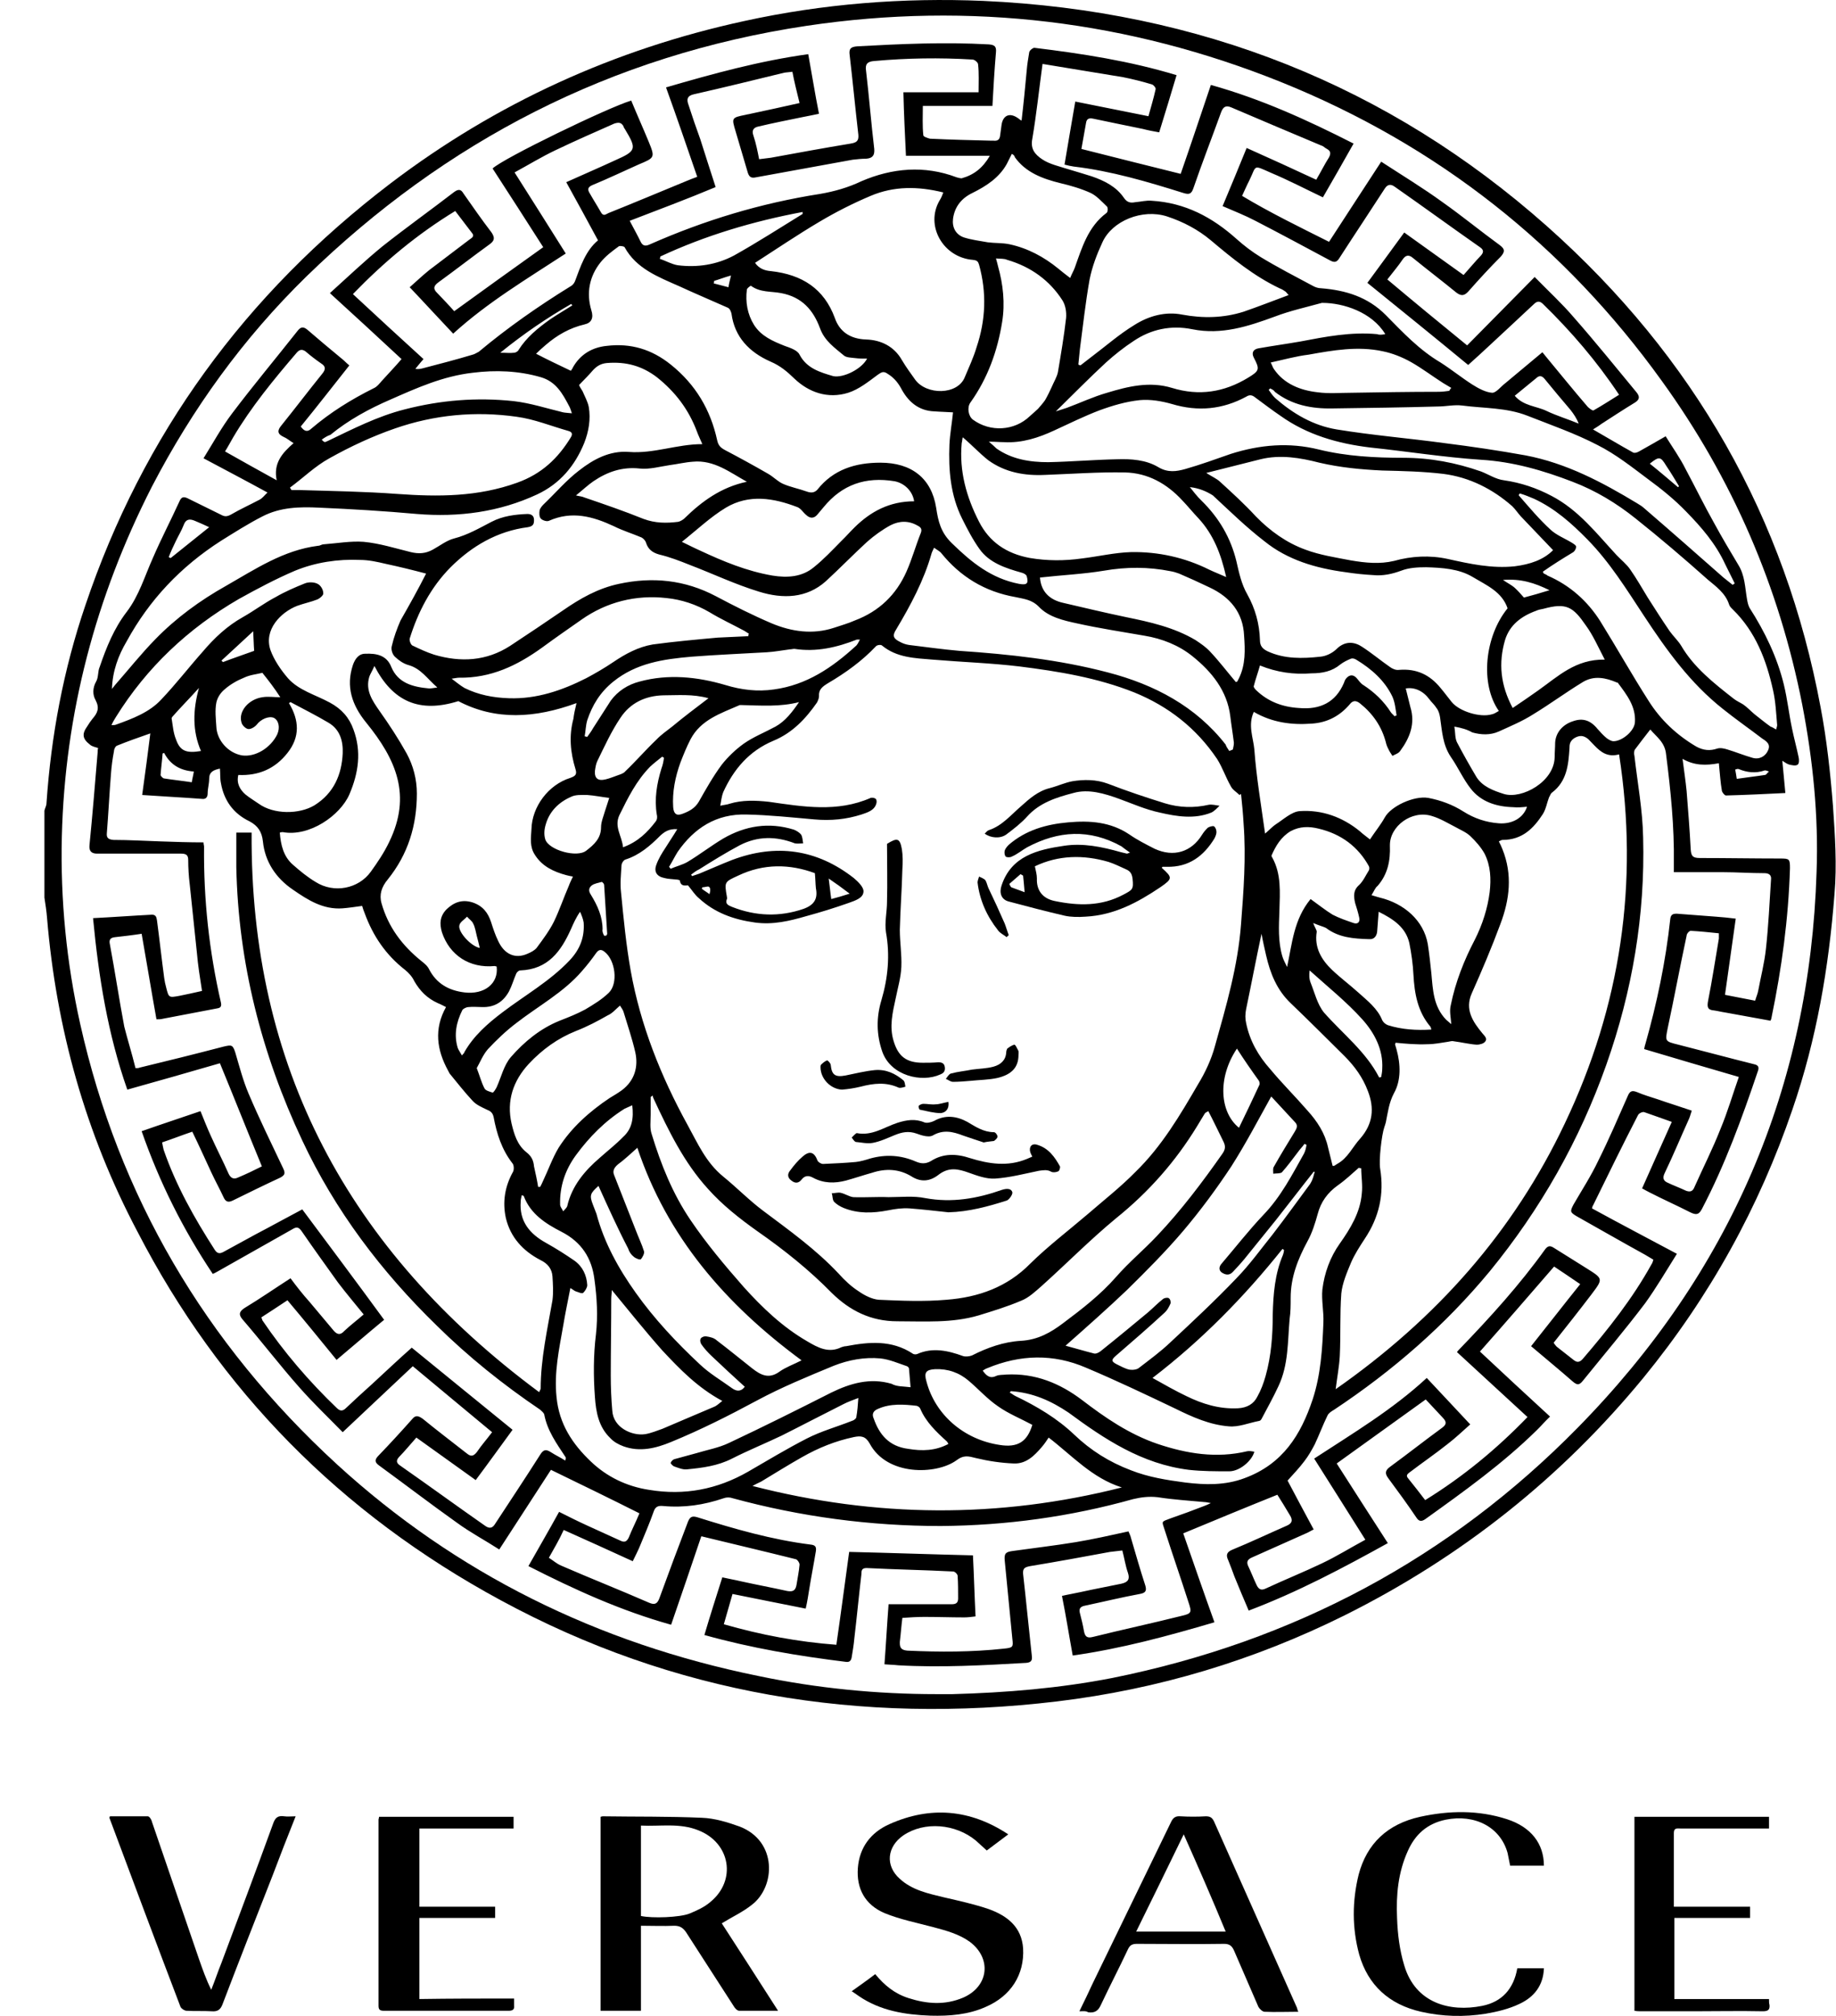 <svg width="41" height="45" viewBox="0 0 41 45" fill="none" xmlns="http://www.w3.org/2000/svg">
<path d="M0.992 18.095C1.004 18.04 1.038 17.986 1.038 17.931C1.141 16.426 1.415 14.953 1.906 13.513C3.186 9.717 5.459 6.576 8.727 4.089C11.069 2.311 13.708 1.1 16.632 0.467C18.38 0.085 20.162 -0.056 21.956 0.02C26.788 0.238 31.004 1.907 34.545 5.049C37.836 7.972 39.869 11.561 40.657 15.793C40.794 16.513 40.874 17.255 40.932 17.986C40.977 18.64 41.023 19.306 40.966 19.96C40.84 21.596 40.566 23.2 40.029 24.76C39.286 26.941 38.178 28.948 36.705 30.748C34.877 32.974 32.649 34.752 30.021 36.061C27.999 37.064 25.863 37.708 23.601 37.98C19.214 38.504 15.044 37.817 11.183 35.722C7.596 33.781 4.9 31.032 3.072 27.498C1.906 25.294 1.255 22.949 1.05 20.484C1.038 20.331 1.015 20.189 0.992 20.036C0.992 19.393 0.992 18.738 0.992 18.095ZM20.916 37.817C21.031 37.817 21.156 37.817 21.27 37.817C22.47 37.784 23.658 37.686 24.835 37.457C28.902 36.639 32.375 34.773 35.219 31.883C38.647 28.403 40.417 24.247 40.566 19.469C40.612 18.215 40.486 16.971 40.246 15.728C39.732 13.11 38.692 10.688 37.105 8.496C34.945 5.496 32.123 3.249 28.605 1.831C25.212 0.467 21.67 0.031 18.015 0.576C13.639 1.231 9.938 3.161 6.842 6.172C5.425 7.557 4.294 9.128 3.392 10.863C2.135 13.328 1.449 15.924 1.381 18.673C1.347 20.08 1.484 21.487 1.792 22.862C2.649 26.69 4.568 29.974 7.527 32.69C10.189 35.123 13.342 36.682 16.941 37.413C18.243 37.686 19.58 37.817 20.916 37.817Z" fill="black"/>
<path d="M14.313 42.987C14.313 43.631 14.313 44.253 14.313 44.885C14.005 44.885 13.719 44.885 13.411 44.885C13.411 43.445 13.411 42.005 13.411 40.555C13.422 40.555 13.445 40.544 13.456 40.544C14.199 40.555 14.93 40.544 15.673 40.577C15.958 40.587 16.244 40.675 16.518 40.773C17.363 41.1 17.318 42.115 16.792 42.518C16.587 42.682 16.347 42.791 16.118 42.933C16.529 43.565 16.941 44.209 17.375 44.885C17.066 44.885 16.781 44.885 16.507 44.885C16.461 44.885 16.404 44.82 16.381 44.776C16.027 44.231 15.673 43.675 15.319 43.129C15.25 43.031 15.181 42.987 15.056 42.987C14.816 42.998 14.565 42.987 14.313 42.987ZM14.313 42.769C14.565 42.824 15.181 42.802 15.398 42.715C15.558 42.649 15.73 42.573 15.867 42.453C16.45 41.973 16.312 41.144 15.604 40.86C15.181 40.686 14.747 40.773 14.313 40.751C14.313 41.438 14.313 42.093 14.313 42.769Z" fill="black"/>
<path d="M22.516 40.947C22.344 41.078 22.196 41.187 22.036 41.307C21.956 41.231 21.876 41.166 21.796 41.089C21.339 40.708 20.642 40.653 20.174 40.969C19.808 41.22 19.762 41.646 20.094 41.94C20.368 42.191 20.722 42.267 21.088 42.355C21.419 42.431 21.762 42.507 22.082 42.616C22.504 42.769 22.813 43.02 22.847 43.489C22.881 44.078 22.573 44.558 22.013 44.798C21.625 44.973 21.202 45.005 20.779 44.994C20.208 44.973 19.66 44.885 19.18 44.558C19.134 44.525 19.088 44.493 19.02 44.449C19.203 44.318 19.374 44.198 19.545 44.067C19.751 44.318 19.98 44.504 20.288 44.602C20.699 44.733 21.099 44.765 21.51 44.591C22.082 44.34 22.15 43.718 21.659 43.347C21.419 43.173 21.133 43.096 20.848 43.02C20.482 42.922 20.094 42.846 19.751 42.704C19.317 42.518 19.123 42.158 19.157 41.7C19.191 41.242 19.443 40.904 19.865 40.718C20.768 40.315 21.659 40.38 22.516 40.947Z" fill="black"/>
<path d="M24.104 44.896C24.218 44.667 24.309 44.471 24.401 44.274C24.983 43.075 25.566 41.874 26.149 40.675C26.194 40.577 26.251 40.533 26.366 40.544C26.549 40.555 26.743 40.555 26.925 40.544C27.017 40.544 27.063 40.566 27.108 40.653C27.725 42.038 28.342 43.423 28.959 44.809C28.97 44.831 28.97 44.863 28.993 44.907C28.73 44.907 28.479 44.918 28.239 44.907C28.194 44.907 28.125 44.842 28.102 44.798C27.919 44.373 27.737 43.958 27.554 43.533C27.508 43.434 27.451 43.391 27.337 43.391C26.686 43.402 26.046 43.391 25.395 43.391C25.292 43.391 25.235 43.413 25.189 43.511C24.995 43.925 24.778 44.34 24.584 44.754C24.526 44.885 24.446 44.94 24.298 44.918C24.252 44.885 24.195 44.896 24.104 44.896ZM26.434 40.947C26.069 41.7 25.726 42.398 25.372 43.118C26.046 43.118 26.697 43.118 27.371 43.118C27.074 42.398 26.765 41.689 26.434 40.947Z" fill="black"/>
<path d="M33.883 43.936C34.089 43.936 34.283 43.936 34.477 43.936C34.465 44.318 34.26 44.58 33.928 44.733C33.7 44.842 33.437 44.907 33.175 44.951C32.695 45.027 32.215 45.016 31.735 44.907C31.015 44.744 30.547 44.307 30.353 43.631C30.193 43.042 30.193 42.442 30.341 41.842C30.524 41.155 30.981 40.718 31.712 40.555C32.363 40.413 33.015 40.402 33.654 40.609C34.191 40.784 34.477 41.155 34.477 41.646C34.226 41.646 33.974 41.646 33.723 41.646C33.7 41.547 33.689 41.46 33.666 41.362C33.506 40.784 32.935 40.489 32.283 40.62C31.861 40.708 31.598 40.958 31.438 41.318C31.221 41.798 31.175 42.3 31.198 42.813C31.21 43.173 31.255 43.533 31.358 43.871C31.609 44.722 32.386 44.918 33.095 44.776C33.54 44.689 33.803 44.395 33.883 43.936Z" fill="black"/>
<path d="M39.504 40.555C39.504 40.642 39.504 40.718 39.504 40.816C39.446 40.816 39.389 40.816 39.344 40.816C38.738 40.816 38.133 40.816 37.527 40.816C37.459 40.816 37.379 40.795 37.379 40.915C37.379 41.46 37.379 41.995 37.379 42.562C37.95 42.562 38.51 42.562 39.081 42.562C39.081 42.649 39.081 42.725 39.081 42.813C38.521 42.813 37.961 42.813 37.39 42.813C37.39 43.423 37.39 44.013 37.39 44.623C38.087 44.623 38.795 44.623 39.504 44.623C39.504 44.678 39.504 44.722 39.515 44.754C39.526 44.863 39.481 44.896 39.366 44.896C38.852 44.885 38.338 44.896 37.824 44.896C37.436 44.896 37.059 44.896 36.67 44.896C36.613 44.896 36.556 44.896 36.499 44.885C36.499 43.434 36.499 42.005 36.499 40.555C37.481 40.555 38.487 40.555 39.504 40.555Z" fill="black"/>
<path d="M11.48 44.612C11.48 44.678 11.48 44.722 11.48 44.765C11.491 44.852 11.457 44.885 11.354 44.885C10.429 44.885 9.504 44.885 8.578 44.885C8.487 44.885 8.453 44.863 8.453 44.776C8.453 43.391 8.453 42.005 8.453 40.62C8.453 40.598 8.464 40.587 8.464 40.555C9.458 40.555 10.463 40.555 11.469 40.555C11.469 40.631 11.469 40.707 11.469 40.816C10.772 40.816 10.075 40.816 9.366 40.816C9.366 41.406 9.366 41.973 9.366 42.562C9.926 42.562 10.486 42.562 11.057 42.562C11.057 42.649 11.057 42.725 11.057 42.813C10.497 42.813 9.938 42.813 9.366 42.813C9.366 43.423 9.366 44.013 9.366 44.623C10.063 44.612 10.76 44.612 11.48 44.612Z" fill="black"/>
<path d="M6.602 40.544C6.419 41.002 6.248 41.438 6.088 41.864C5.711 42.824 5.334 43.784 4.968 44.743C4.922 44.864 4.854 44.907 4.728 44.896C4.545 44.885 4.351 44.896 4.168 44.885C4.123 44.885 4.054 44.842 4.031 44.798C3.494 43.391 2.969 41.984 2.443 40.577C2.443 40.577 2.443 40.566 2.455 40.544C2.729 40.544 3.015 40.544 3.3 40.544C3.334 40.544 3.38 40.609 3.392 40.664C3.746 41.689 4.088 42.704 4.443 43.729C4.523 43.958 4.603 44.187 4.717 44.416C4.797 44.22 4.865 44.013 4.945 43.816C5.334 42.78 5.722 41.744 6.099 40.708C6.145 40.577 6.202 40.522 6.35 40.544C6.419 40.555 6.499 40.544 6.602 40.544Z" fill="black"/>
<path d="M29.679 5.398C30.056 4.82 30.444 4.22 30.844 3.609C31.312 3.914 31.781 4.198 32.215 4.514C32.649 4.82 33.06 5.158 33.494 5.474C33.609 5.561 33.609 5.616 33.517 5.725C33.266 5.976 33.026 6.238 32.786 6.51C32.695 6.608 32.626 6.608 32.523 6.532C32.203 6.27 31.872 6.019 31.552 5.758C31.461 5.681 31.392 5.692 31.324 5.79C31.221 5.943 31.107 6.074 30.981 6.238C31.564 6.728 32.146 7.208 32.763 7.71C33.255 7.208 33.757 6.707 34.271 6.183C34.591 6.51 34.888 6.783 35.139 7.078C35.619 7.623 36.076 8.19 36.545 8.757C36.625 8.856 36.613 8.921 36.51 8.986C36.259 9.139 36.008 9.303 35.756 9.466C35.699 9.51 35.642 9.543 35.574 9.586C35.882 9.761 36.168 9.935 36.465 10.099C36.499 10.121 36.568 10.099 36.602 10.077C36.796 9.968 36.99 9.859 37.196 9.739C37.344 9.979 37.516 10.219 37.641 10.47C37.858 10.874 38.053 11.277 38.281 11.681C38.453 11.997 38.635 12.303 38.818 12.608C38.967 12.848 38.967 13.11 39.012 13.371C39.024 13.437 39.035 13.502 39.069 13.568C39.412 14.102 39.686 14.67 39.835 15.28C39.915 15.608 39.949 15.935 40.018 16.262C40.063 16.48 40.12 16.688 40.166 16.906C40.178 16.96 40.178 17.048 40.143 17.069C40.098 17.102 40.018 17.08 39.961 17.069C39.915 17.058 39.869 17.026 39.801 16.982C39.823 17.222 39.846 17.44 39.869 17.702C39.412 17.724 38.978 17.746 38.544 17.757C38.51 17.757 38.464 17.691 38.453 17.659C38.418 17.462 38.407 17.255 38.384 17.037C38.098 17.091 37.836 17.091 37.573 16.939C37.607 17.2 37.641 17.429 37.664 17.659C37.699 18.095 37.733 18.531 37.756 18.967C37.767 19.109 37.801 19.153 37.961 19.153C38.555 19.153 39.161 19.164 39.755 19.164C39.961 19.164 39.972 19.175 39.972 19.382C39.938 20.506 39.789 21.607 39.561 22.709C39.561 22.731 39.549 22.753 39.538 22.785C39.195 22.72 38.864 22.665 38.521 22.6C38.441 22.589 38.361 22.567 38.281 22.556C38.121 22.545 38.121 22.469 38.144 22.338C38.235 21.88 38.304 21.422 38.384 20.953C38.384 20.92 38.384 20.898 38.384 20.833C38.167 20.811 37.961 20.789 37.756 20.778C37.721 20.778 37.664 20.844 37.664 20.887C37.516 21.575 37.39 22.262 37.242 22.949C37.184 23.244 37.173 23.244 37.481 23.32C38.041 23.462 38.601 23.614 39.172 23.756C39.275 23.778 39.286 23.832 39.252 23.92C38.898 24.967 38.521 26.003 38.007 26.985C37.938 27.116 37.881 27.127 37.744 27.061C37.447 26.909 37.127 26.767 36.83 26.614C36.785 26.592 36.727 26.559 36.67 26.527C36.887 26.036 37.105 25.556 37.333 25.043C37.116 24.967 36.91 24.891 36.716 24.825C36.682 24.814 36.602 24.847 36.579 24.891C36.236 25.556 35.905 26.232 35.574 26.909C35.562 26.919 35.562 26.941 35.551 26.974C36.168 27.312 36.796 27.64 37.447 27.988C37.207 28.37 36.99 28.741 36.739 29.09C36.293 29.679 35.813 30.247 35.345 30.825C35.265 30.923 35.219 30.923 35.117 30.835C34.82 30.574 34.511 30.323 34.191 30.05C34.557 29.592 34.911 29.134 35.288 28.665C35.082 28.523 34.9 28.403 34.705 28.272C34.157 28.905 33.609 29.538 33.049 30.17C33.563 30.65 34.077 31.13 34.614 31.621C34.488 31.741 34.408 31.839 34.317 31.926C33.563 32.668 32.695 33.29 31.826 33.912C31.747 33.966 31.689 33.966 31.632 33.879C31.427 33.574 31.21 33.279 30.992 32.984C30.924 32.886 30.935 32.821 31.038 32.745C31.427 32.461 31.815 32.155 32.203 31.872C32.306 31.796 32.306 31.741 32.226 31.654C32.101 31.523 31.975 31.381 31.838 31.239C31.175 31.719 30.513 32.188 29.85 32.668C30.227 33.257 30.604 33.846 30.992 34.446C29.987 35.002 28.982 35.537 27.885 35.952C27.771 35.69 27.668 35.439 27.565 35.188C27.52 35.068 27.474 34.937 27.428 34.828C27.371 34.708 27.394 34.642 27.531 34.588C27.931 34.424 28.319 34.239 28.719 34.064C28.856 34.01 28.879 33.934 28.799 33.813C28.708 33.661 28.616 33.508 28.525 33.366C27.817 33.65 27.131 33.934 26.423 34.228C26.651 34.883 26.88 35.548 27.12 36.213C26.08 36.519 25.041 36.802 23.955 36.955C23.875 36.519 23.807 36.082 23.715 35.624C23.852 35.592 23.989 35.57 24.138 35.537C24.435 35.471 24.732 35.417 25.041 35.352C25.189 35.319 25.235 35.253 25.189 35.112C25.132 34.948 25.109 34.784 25.063 34.61C24.96 34.621 24.881 34.632 24.789 34.642C24.195 34.752 23.601 34.861 23.007 34.959C22.893 34.981 22.836 35.002 22.847 35.133C22.916 35.744 22.973 36.344 23.041 36.955C23.053 37.053 23.041 37.108 22.916 37.119C21.967 37.173 21.019 37.228 20.059 37.173C19.968 37.162 19.877 37.162 19.751 37.151C19.785 36.704 19.808 36.268 19.843 35.81C20.014 35.81 20.185 35.81 20.357 35.81C20.654 35.81 20.962 35.81 21.259 35.81C21.362 35.81 21.396 35.766 21.396 35.679C21.396 35.515 21.396 35.341 21.385 35.177C21.385 35.144 21.328 35.079 21.282 35.079C20.642 35.046 19.991 35.035 19.351 35.002C19.237 35.002 19.237 35.068 19.237 35.133C19.18 35.613 19.134 36.104 19.077 36.584C19.066 36.715 19.043 36.846 19.02 36.988C19.009 37.064 18.974 37.108 18.894 37.097C17.832 36.966 16.781 36.791 15.73 36.497C15.855 36.072 15.992 35.646 16.13 35.21C16.267 35.242 16.404 35.264 16.541 35.297C16.884 35.373 17.238 35.439 17.581 35.515C17.706 35.537 17.763 35.504 17.786 35.384C17.809 35.231 17.843 35.079 17.855 34.926C17.855 34.883 17.809 34.817 17.775 34.806C17.078 34.632 16.381 34.468 15.661 34.293C15.444 34.937 15.216 35.602 14.987 36.268C13.856 35.952 12.828 35.482 11.8 34.959C12.028 34.555 12.257 34.163 12.485 33.748C12.702 33.857 12.919 33.966 13.136 34.064C13.376 34.173 13.616 34.282 13.856 34.392C13.948 34.435 13.993 34.413 14.039 34.326C14.107 34.152 14.199 33.977 14.279 33.781C13.628 33.453 12.976 33.137 12.303 32.81C11.925 33.388 11.549 33.977 11.149 34.588C10.829 34.381 10.497 34.206 10.2 33.988C9.618 33.574 9.047 33.137 8.464 32.712C8.373 32.646 8.361 32.592 8.441 32.505C8.704 32.232 8.955 31.959 9.207 31.675C9.286 31.577 9.355 31.61 9.446 31.675C9.766 31.937 10.098 32.188 10.418 32.439C10.509 32.515 10.566 32.515 10.646 32.417C10.749 32.264 10.874 32.123 10.989 31.97C10.395 31.479 9.823 30.999 9.218 30.497C8.704 30.977 8.19 31.468 7.653 31.97C7.322 31.632 6.99 31.316 6.682 30.966C6.248 30.476 5.848 29.952 5.414 29.45C5.322 29.341 5.345 29.276 5.459 29.199C5.802 28.992 6.133 28.763 6.488 28.534C6.625 28.719 6.762 28.894 6.91 29.058C7.093 29.276 7.276 29.494 7.459 29.712C7.539 29.799 7.607 29.799 7.687 29.712C7.824 29.581 7.973 29.472 8.121 29.341C7.927 29.101 7.733 28.872 7.55 28.632C7.276 28.25 7.002 27.869 6.739 27.487C6.67 27.389 6.625 27.378 6.522 27.443C5.962 27.759 5.402 28.076 4.842 28.392C4.82 28.403 4.785 28.425 4.751 28.436C4.088 27.443 3.563 26.396 3.163 25.251C3.597 25.098 4.031 24.956 4.477 24.803C4.557 25 4.625 25.174 4.705 25.349C4.831 25.632 4.98 25.916 5.105 26.2C5.151 26.298 5.219 26.331 5.311 26.287C5.494 26.21 5.676 26.123 5.848 26.036C5.528 25.262 5.231 24.509 4.911 23.734C4.237 23.931 3.54 24.127 2.843 24.323C2.409 23.091 2.203 21.814 2.078 20.495C2.523 20.473 2.957 20.44 3.392 20.418C3.483 20.418 3.494 20.473 3.506 20.549C3.563 20.975 3.609 21.4 3.666 21.825C3.677 21.902 3.689 21.967 3.711 22.044C3.769 22.273 3.769 22.273 4.008 22.229C4.168 22.196 4.328 22.163 4.511 22.12C4.465 21.825 4.42 21.542 4.397 21.269C4.34 20.756 4.294 20.255 4.237 19.742C4.214 19.556 4.203 19.371 4.203 19.197C4.203 19.087 4.157 19.055 4.043 19.055C3.472 19.055 2.9 19.055 2.329 19.055C2.272 19.055 2.226 19.055 2.169 19.055C2.044 19.055 1.986 19 1.998 18.869C2.066 18.182 2.123 17.484 2.181 16.786C2.181 16.753 2.181 16.731 2.192 16.698C2.135 16.677 2.055 16.666 2.009 16.622C1.838 16.491 1.826 16.382 1.952 16.208C1.986 16.153 2.021 16.099 2.066 16.044C2.181 15.913 2.226 15.804 2.135 15.63C2.066 15.51 2.066 15.357 2.146 15.215C2.203 15.117 2.181 14.986 2.226 14.888C2.375 14.451 2.546 14.026 2.832 13.655C3.106 13.295 3.232 12.859 3.414 12.455C3.597 12.03 3.814 11.615 4.008 11.19C4.054 11.081 4.111 11.081 4.214 11.135C4.454 11.255 4.705 11.375 4.945 11.495C5.025 11.539 5.082 11.528 5.162 11.484C5.368 11.364 5.585 11.266 5.791 11.157C5.859 11.124 5.905 11.059 5.973 10.994C5.494 10.732 5.037 10.492 4.545 10.23C4.762 9.881 4.945 9.543 5.185 9.226C5.654 8.605 6.156 8.005 6.647 7.383C6.716 7.296 6.773 7.285 6.865 7.361C7.116 7.579 7.367 7.787 7.63 8.005C7.687 8.048 7.733 8.103 7.801 8.157C7.436 8.616 7.082 9.074 6.716 9.521C6.796 9.63 6.865 9.652 6.956 9.565C7.379 9.205 7.836 8.921 8.338 8.67C8.418 8.637 8.475 8.561 8.532 8.496C8.67 8.343 8.818 8.19 8.967 8.016C8.441 7.525 7.916 7.045 7.367 6.543C7.778 6.172 8.144 5.823 8.544 5.496C9.069 5.081 9.618 4.689 10.143 4.285C10.235 4.22 10.292 4.22 10.349 4.318C10.555 4.612 10.76 4.907 10.977 5.19C11.057 5.31 11.046 5.376 10.92 5.463C10.543 5.736 10.166 6.03 9.789 6.303C9.686 6.379 9.663 6.445 9.766 6.543C9.892 6.674 10.018 6.805 10.143 6.947C10.806 6.467 11.457 5.998 12.131 5.518C11.754 4.929 11.377 4.34 11 3.761C11.24 3.532 13.582 2.398 14.096 2.245C14.222 2.551 14.359 2.856 14.485 3.161C14.633 3.521 14.622 3.521 14.256 3.674C13.913 3.827 13.571 3.991 13.228 4.132C13.125 4.176 13.114 4.23 13.171 4.318C13.251 4.46 13.342 4.601 13.422 4.743C13.479 4.841 13.536 4.776 13.593 4.754C14.165 4.525 14.736 4.285 15.319 4.045C15.398 4.012 15.478 3.98 15.57 3.947C15.341 3.281 15.113 2.616 14.873 1.951C15.924 1.645 16.952 1.362 18.049 1.209C18.129 1.645 18.197 2.082 18.289 2.54C18.174 2.562 18.037 2.594 17.912 2.616C17.592 2.682 17.261 2.747 16.941 2.823C16.826 2.845 16.781 2.911 16.826 3.031C16.884 3.205 16.918 3.38 16.952 3.554C17.044 3.543 17.123 3.532 17.215 3.521C17.809 3.412 18.403 3.303 18.997 3.205C19.123 3.183 19.18 3.151 19.168 3.009C19.1 2.42 19.043 1.82 18.974 1.231C18.951 1.078 19.009 1.045 19.146 1.034C20.128 0.98 21.099 0.936 22.082 0.991C22.207 1.002 22.253 1.034 22.241 1.165C22.207 1.558 22.184 1.962 22.162 2.365C21.648 2.365 21.133 2.365 20.608 2.365C20.608 2.594 20.596 2.812 20.619 3.02C20.619 3.052 20.722 3.085 20.768 3.096C21.225 3.118 21.67 3.129 22.127 3.14C22.15 3.14 22.173 3.14 22.184 3.14C22.276 3.151 22.322 3.118 22.333 3.031C22.344 2.943 22.356 2.867 22.367 2.78C22.401 2.572 22.55 2.507 22.733 2.638C22.756 2.649 22.767 2.671 22.813 2.692C22.858 2.311 22.893 1.951 22.927 1.58C22.938 1.438 22.961 1.307 22.984 1.165C22.995 1.122 23.064 1.067 23.098 1.067C24.172 1.198 25.235 1.362 26.274 1.678C26.149 2.092 26.023 2.518 25.886 2.954C25.76 2.932 25.646 2.911 25.52 2.878C25.143 2.802 24.778 2.725 24.412 2.649C24.309 2.627 24.264 2.66 24.252 2.747C24.218 2.932 24.184 3.129 24.149 3.325C24.892 3.511 25.612 3.696 26.366 3.881C26.594 3.227 26.811 2.572 27.04 1.896C28.171 2.212 29.199 2.682 30.227 3.205C29.999 3.609 29.77 4.012 29.542 4.405C29.153 4.22 28.776 4.023 28.388 3.86C27.965 3.674 28.068 3.685 27.896 4.034C27.839 4.143 27.794 4.252 27.737 4.372C28.354 4.743 29.005 5.06 29.679 5.398ZM16.084 17.986C16.175 17.964 16.232 17.964 16.29 17.942C16.575 17.855 16.872 17.866 17.169 17.898C17.935 18.008 18.7 18.138 19.443 17.811C19.477 17.8 19.534 17.811 19.557 17.833C19.58 17.855 19.58 17.909 19.568 17.942C19.523 18.095 19.363 18.138 19.237 18.182C18.894 18.291 18.552 18.324 18.186 18.291C17.683 18.247 17.181 18.193 16.678 18.182C15.992 18.16 15.501 18.488 15.136 19.011C15.067 19.12 15.01 19.24 14.941 19.349C14.953 19.36 14.964 19.382 14.976 19.393C15.101 19.338 15.239 19.306 15.353 19.24C15.627 19.076 15.878 18.88 16.152 18.717C16.644 18.433 17.169 18.346 17.729 18.52C17.786 18.542 17.855 18.586 17.889 18.629C17.923 18.684 17.923 18.76 17.935 18.826C17.878 18.826 17.809 18.837 17.752 18.826C17.329 18.662 16.918 18.662 16.518 18.869C16.21 19.033 15.912 19.218 15.616 19.404C15.547 19.436 15.49 19.48 15.433 19.524C15.444 19.535 15.444 19.546 15.456 19.556C15.513 19.535 15.558 19.524 15.616 19.502C15.855 19.404 16.095 19.295 16.347 19.197C17.329 18.826 18.243 18.956 19.066 19.6C19.157 19.677 19.283 19.797 19.283 19.895C19.283 20.047 19.1 20.102 18.951 20.156C18.643 20.265 18.323 20.364 18.003 20.451C17.626 20.56 17.261 20.647 16.861 20.593C16.381 20.527 15.958 20.375 15.604 20.047C15.513 19.971 15.456 19.873 15.364 19.764C15.307 19.764 15.204 19.797 15.181 19.655C15.181 19.644 15.124 19.633 15.101 19.633C15.01 19.622 14.919 19.622 14.839 19.6C14.667 19.567 14.599 19.458 14.656 19.306C14.702 19.175 14.781 19.044 14.861 18.924C14.941 18.793 15.033 18.662 15.124 18.509C14.941 18.498 14.839 18.564 14.736 18.662C14.519 18.88 14.279 19.087 13.97 19.186C13.925 19.197 13.879 19.273 13.879 19.317C13.868 19.513 13.845 19.72 13.868 19.916C13.925 20.506 13.982 21.095 14.085 21.673C14.302 22.884 14.759 24.029 15.353 25.109C15.581 25.523 15.764 25.949 16.152 26.265C16.461 26.516 16.735 26.799 17.044 27.029C17.626 27.465 18.22 27.89 18.723 28.425C18.86 28.578 19.009 28.719 19.18 28.828C19.305 28.916 19.477 29.003 19.625 29.014C20.128 29.036 20.631 29.058 21.133 29.014C21.853 28.959 22.493 28.73 23.007 28.207C23.407 27.814 23.852 27.476 24.287 27.105C24.652 26.789 25.029 26.494 25.36 26.156C25.943 25.589 26.354 24.891 26.754 24.203C26.914 23.942 27.051 23.647 27.131 23.352C27.382 22.458 27.645 21.564 27.714 20.625C27.771 19.884 27.828 19.142 27.771 18.389C27.759 18.171 27.737 17.942 27.714 17.724C27.702 17.735 27.691 17.735 27.68 17.746C27.611 17.68 27.52 17.626 27.485 17.549C27.371 17.353 27.302 17.135 27.177 16.939C26.72 16.262 26.103 15.771 25.326 15.455C24.503 15.128 23.635 14.986 22.767 14.877C22.127 14.8 21.476 14.779 20.825 14.724C20.425 14.691 20.025 14.681 19.694 14.408C19.671 14.386 19.58 14.397 19.557 14.43C19.248 14.757 18.883 15.019 18.494 15.248C18.369 15.324 18.277 15.39 18.289 15.542C18.289 15.586 18.266 15.64 18.243 15.684C17.992 16.044 17.695 16.36 17.272 16.535C16.724 16.764 16.381 17.178 16.152 17.68C16.107 17.8 16.107 17.877 16.084 17.986ZM3.026 23.843C3.072 23.843 3.095 23.843 3.117 23.832C3.746 23.68 4.363 23.527 4.991 23.363C5.174 23.32 5.197 23.32 5.254 23.494C5.345 23.8 5.425 24.116 5.551 24.411C5.791 24.978 6.065 25.534 6.328 26.09C6.373 26.189 6.362 26.232 6.259 26.287C5.905 26.451 5.551 26.625 5.197 26.799C5.105 26.843 5.048 26.832 5.002 26.745C4.911 26.549 4.808 26.363 4.717 26.167C4.58 25.872 4.443 25.567 4.294 25.262C4.066 25.338 3.849 25.425 3.62 25.501C3.631 25.567 3.643 25.61 3.654 25.665C3.929 26.461 4.34 27.192 4.797 27.901C4.854 27.988 4.911 27.988 4.991 27.945C5.231 27.814 5.471 27.683 5.711 27.552C6.065 27.367 6.419 27.17 6.75 26.996C7.367 27.825 7.973 28.632 8.578 29.461C8.247 29.734 7.893 30.039 7.516 30.356C7.15 29.908 6.796 29.472 6.419 29.025C6.225 29.156 6.019 29.287 5.836 29.407C5.848 29.439 5.859 29.461 5.859 29.472C6.339 30.181 6.899 30.835 7.527 31.436C7.596 31.501 7.653 31.501 7.721 31.436C7.916 31.25 8.121 31.065 8.315 30.89C8.612 30.617 8.909 30.334 9.195 30.083C9.96 30.705 10.692 31.305 11.446 31.916C11.183 32.275 10.909 32.657 10.623 33.039C10.178 32.723 9.743 32.406 9.298 32.09C9.161 32.243 9.047 32.385 8.909 32.526C8.841 32.603 8.852 32.657 8.932 32.712C9.572 33.159 10.2 33.617 10.84 34.064C10.92 34.119 10.989 34.119 11.046 34.032C11.389 33.508 11.731 32.995 12.063 32.472C12.131 32.363 12.188 32.341 12.303 32.417C12.405 32.483 12.52 32.537 12.622 32.603C12.645 32.548 12.634 32.526 12.622 32.515C12.428 32.221 12.223 31.937 12.154 31.577C12.143 31.534 12.097 31.501 12.063 31.468C11.24 30.912 10.463 30.29 9.755 29.592C8.51 28.381 7.481 27.018 6.75 25.458C5.836 23.516 5.322 21.487 5.277 19.36C5.277 19.098 5.277 18.848 5.277 18.586C5.414 18.586 5.528 18.586 5.619 18.586C5.585 23.778 7.756 27.901 12.04 31.076C12.063 31.021 12.074 31.01 12.074 30.999C12.074 30.334 12.223 29.679 12.337 29.025C12.36 28.85 12.348 28.665 12.337 28.49C12.325 28.327 12.234 28.207 12.074 28.13C11.674 27.923 11.4 27.618 11.297 27.192C11.217 26.832 11.274 26.483 11.457 26.156C11.48 26.112 11.48 26.014 11.446 25.971C11.206 25.665 11.091 25.305 11.023 24.934C11 24.836 10.954 24.803 10.874 24.771C10.76 24.716 10.634 24.662 10.555 24.574C10.372 24.378 10.212 24.171 10.04 23.963C10.029 23.942 10.018 23.92 10.006 23.898C9.755 23.44 9.686 22.971 9.96 22.48C9.892 22.447 9.835 22.414 9.778 22.393C9.538 22.284 9.378 22.12 9.252 21.902C9.207 21.804 9.127 21.716 9.047 21.651C8.612 21.313 8.327 20.887 8.144 20.386C8.121 20.331 8.098 20.265 8.087 20.222C7.927 20.244 7.79 20.265 7.653 20.276C7.219 20.309 6.876 20.091 6.545 19.862C6.156 19.6 5.916 19.229 5.871 18.782C5.848 18.564 5.756 18.433 5.574 18.335C5.208 18.16 5.002 17.866 4.934 17.484C4.911 17.375 4.922 17.266 4.911 17.157C4.762 17.189 4.671 17.233 4.671 17.386C4.671 17.495 4.637 17.604 4.637 17.713C4.637 17.8 4.591 17.844 4.511 17.833C4.077 17.8 3.643 17.779 3.175 17.746C3.243 17.266 3.3 16.819 3.357 16.371C3.106 16.459 2.855 16.546 2.615 16.644C2.58 16.655 2.546 16.72 2.546 16.764C2.512 16.939 2.489 17.113 2.478 17.277C2.443 17.713 2.421 18.16 2.386 18.597C2.375 18.706 2.421 18.738 2.535 18.749C2.889 18.749 3.232 18.771 3.586 18.782C3.906 18.793 4.226 18.804 4.545 18.804C4.545 18.848 4.557 18.869 4.557 18.902C4.545 20.08 4.671 21.236 4.934 22.382C4.957 22.491 4.9 22.502 4.831 22.513C4.431 22.589 4.031 22.665 3.631 22.742C3.597 22.753 3.552 22.753 3.494 22.753C3.38 22.12 3.277 21.487 3.163 20.844C2.957 20.876 2.763 20.898 2.569 20.92C2.455 20.931 2.432 20.985 2.455 21.084C2.569 21.695 2.66 22.305 2.775 22.916C2.843 23.189 2.946 23.516 3.026 23.843ZM31.164 23.276C31.164 23.298 31.152 23.309 31.152 23.309C31.164 23.352 31.175 23.385 31.187 23.429C31.278 23.756 31.29 24.116 31.13 24.4C31.015 24.618 30.992 24.836 30.947 25.054C30.935 25.098 30.924 25.131 30.913 25.163C30.855 25.327 30.787 25.905 30.821 26.09C30.913 26.658 30.798 27.17 30.478 27.65C30.364 27.825 30.25 27.999 30.17 28.185C30.079 28.403 29.976 28.643 29.953 28.872C29.919 29.33 29.942 29.799 29.919 30.268C29.907 30.497 29.861 30.737 29.827 31.01C32.089 29.428 33.803 27.487 34.945 25.076C36.191 22.458 36.602 19.709 36.156 16.84C35.905 16.906 35.756 16.797 35.608 16.644C35.562 16.6 35.517 16.546 35.471 16.502C35.368 16.415 35.277 16.404 35.151 16.48C35.059 16.546 35.048 16.611 35.048 16.709C35.025 17.069 34.991 17.44 34.66 17.691C34.625 17.713 34.614 17.767 34.591 17.8C34.545 17.92 34.523 18.062 34.454 18.171C34.248 18.488 33.997 18.749 33.551 18.749C33.529 18.749 33.494 18.771 33.471 18.782C33.506 18.848 33.529 18.902 33.551 18.956C33.78 19.524 33.712 20.08 33.506 20.625C33.312 21.149 33.094 21.662 32.866 22.174C32.706 22.534 32.889 22.807 33.106 23.069C33.163 23.134 33.22 23.189 33.163 23.254C33.129 23.298 33.037 23.32 32.98 23.32C32.809 23.309 32.638 23.265 32.466 23.244C32.432 23.233 32.386 23.244 32.34 23.254C32.192 23.276 32.032 23.309 31.884 23.309C31.621 23.32 31.392 23.298 31.164 23.276ZM36.853 16.284C36.727 16.448 36.613 16.59 36.51 16.731C36.487 16.764 36.487 16.829 36.499 16.873C36.568 17.484 36.682 18.084 36.693 18.695C36.739 20.429 36.453 22.12 35.871 23.767C35.277 25.447 34.408 26.985 33.266 28.381C32.272 29.581 31.107 30.596 29.793 31.468C29.736 31.501 29.667 31.545 29.644 31.599C29.542 31.806 29.462 32.025 29.359 32.243C29.29 32.374 29.222 32.494 29.13 32.614C29.016 32.766 28.89 32.897 28.753 33.05C28.925 33.377 29.13 33.759 29.336 34.141C29.267 34.173 29.222 34.206 29.165 34.228C28.765 34.403 28.365 34.588 27.965 34.763C27.862 34.806 27.828 34.861 27.874 34.959C27.942 35.101 27.999 35.253 28.068 35.395C28.114 35.482 28.171 35.504 28.262 35.461C28.685 35.264 29.119 35.09 29.53 34.893C29.85 34.741 30.147 34.555 30.49 34.37C30.101 33.748 29.724 33.159 29.347 32.559C30.216 31.992 31.095 31.468 31.861 30.759C32.192 31.108 32.501 31.446 32.832 31.796C32.66 31.948 32.501 32.101 32.329 32.232C32.055 32.45 31.769 32.646 31.495 32.854C31.438 32.897 31.381 32.93 31.45 33.006C31.575 33.159 31.701 33.323 31.826 33.486C32.672 32.963 33.414 32.352 34.111 31.632C33.574 31.141 33.06 30.661 32.535 30.181C32.569 30.137 32.581 30.127 32.592 30.116C33.277 29.407 33.94 28.676 34.511 27.879C34.58 27.792 34.637 27.814 34.705 27.858C34.945 28.01 35.197 28.163 35.437 28.316C35.802 28.545 35.802 28.545 35.539 28.894C35.265 29.254 34.98 29.614 34.694 29.974C34.717 30.006 34.74 30.039 34.763 30.061C34.888 30.159 35.014 30.257 35.139 30.356C35.219 30.421 35.277 30.41 35.345 30.334C35.916 29.668 36.453 28.992 36.876 28.229C36.899 28.196 36.91 28.163 36.922 28.119C36.853 28.076 36.796 28.043 36.739 28.01C36.225 27.727 35.711 27.432 35.208 27.149C35.059 27.061 35.059 27.04 35.139 26.887C35.322 26.57 35.528 26.254 35.688 25.916C35.928 25.436 36.133 24.956 36.35 24.465C36.396 24.356 36.442 24.334 36.556 24.378C36.705 24.443 36.864 24.487 37.025 24.541C37.276 24.629 37.527 24.705 37.779 24.792C37.756 24.858 37.744 24.912 37.721 24.967C37.539 25.37 37.367 25.785 37.173 26.189C37.127 26.287 37.139 26.352 37.23 26.396C37.367 26.461 37.516 26.516 37.653 26.581C37.744 26.614 37.801 26.592 37.836 26.505C38.03 26.069 38.247 25.643 38.418 25.207C38.578 24.825 38.692 24.432 38.83 24.04C38.11 23.832 37.413 23.625 36.716 23.418C36.727 23.374 36.727 23.352 36.739 23.32C37.002 22.393 37.196 21.465 37.299 20.516C37.31 20.407 37.367 20.396 37.447 20.396C37.733 20.418 38.03 20.44 38.315 20.462C38.453 20.473 38.59 20.484 38.761 20.506C38.681 21.084 38.601 21.629 38.521 22.207C38.749 22.251 38.967 22.294 39.195 22.338C39.218 22.251 39.252 22.185 39.264 22.109C39.321 21.804 39.401 21.498 39.435 21.182C39.492 20.669 39.515 20.156 39.549 19.633C39.561 19.535 39.504 19.491 39.401 19.491C39.092 19.491 38.772 19.469 38.464 19.469C38.11 19.469 37.744 19.469 37.379 19.469C37.379 19.371 37.379 19.317 37.379 19.262C37.39 18.455 37.31 17.659 37.207 16.851C37.184 16.568 36.99 16.448 36.853 16.284ZM2.5 15.379C2.523 15.346 2.546 15.324 2.569 15.291C2.866 14.953 3.152 14.593 3.472 14.266C3.929 13.797 4.465 13.404 5.048 13.077C5.699 12.706 6.328 12.281 7.104 12.183C7.15 12.183 7.184 12.15 7.23 12.15C7.527 12.128 7.836 12.073 8.121 12.095C8.475 12.128 8.818 12.237 9.172 12.324C9.355 12.368 9.504 12.357 9.663 12.27C9.823 12.183 9.972 12.063 10.143 12.019C10.44 11.943 10.703 11.79 10.977 11.648C11.229 11.517 11.503 11.484 11.777 11.473C11.857 11.473 11.925 11.506 11.925 11.604C11.925 11.692 11.914 11.746 11.788 11.768C11.103 11.855 10.532 12.194 10.063 12.662C9.618 13.11 9.332 13.666 9.149 14.255C9.138 14.299 9.172 14.386 9.207 14.408C9.366 14.484 9.526 14.56 9.698 14.615C10.292 14.79 10.863 14.757 11.389 14.419C11.788 14.157 12.177 13.895 12.577 13.622C12.954 13.361 13.354 13.132 13.822 13.033C14.576 12.87 15.296 12.946 15.981 13.306C16.392 13.524 16.804 13.732 17.238 13.917C17.683 14.102 18.152 14.168 18.62 14.015C18.78 13.961 18.94 13.917 19.088 13.851C19.637 13.644 20.014 13.273 20.242 12.761C20.368 12.477 20.448 12.183 20.562 11.899C20.596 11.812 20.562 11.768 20.494 11.735C20.288 11.615 20.082 11.626 19.888 11.724C19.705 11.823 19.523 11.954 19.363 12.095C19.054 12.379 18.757 12.684 18.449 12.968C18.015 13.361 17.478 13.371 16.952 13.208C16.415 13.044 15.912 12.804 15.398 12.608C15.181 12.521 14.953 12.433 14.724 12.379C14.565 12.335 14.473 12.259 14.427 12.117C14.416 12.073 14.37 12.019 14.325 11.997C14.119 11.91 13.902 11.844 13.708 11.746C13.239 11.528 12.771 11.397 12.257 11.626C12.211 11.648 12.108 11.615 12.074 11.572C12.04 11.528 12.04 11.452 12.051 11.386C12.063 11.343 12.108 11.288 12.143 11.255C12.405 11.005 12.645 10.721 12.931 10.503C13.251 10.252 13.616 10.056 14.039 10.088C14.599 10.132 15.113 9.914 15.684 9.914C15.638 9.805 15.593 9.717 15.558 9.619C15.376 9.139 15.079 8.746 14.667 8.419C14.336 8.168 13.982 8.07 13.559 8.103C13.422 8.114 13.331 8.168 13.239 8.267C13.148 8.376 13.045 8.474 12.931 8.594C12.942 8.626 12.976 8.681 13.011 8.736C13.056 8.845 13.125 8.965 13.148 9.085C13.194 9.357 13.148 9.63 13.045 9.892C12.839 10.394 12.508 10.797 11.994 11.037C11.149 11.43 10.246 11.55 9.309 11.473C8.59 11.408 7.858 11.364 7.127 11.332C6.693 11.31 6.259 11.321 5.859 11.528C5.539 11.692 5.231 11.888 4.934 12.073C4.031 12.652 3.334 13.393 2.832 14.31C2.638 14.637 2.512 14.986 2.5 15.379ZM12.874 15.695C11.948 16.033 11.069 16.088 10.235 15.651C9.366 15.924 8.772 15.662 8.361 14.866C8.315 14.975 8.27 15.04 8.247 15.106C8.155 15.411 8.315 15.64 8.475 15.87C8.692 16.175 8.898 16.491 9.081 16.819C9.229 17.091 9.309 17.397 9.309 17.713C9.309 18.422 9.115 19.066 8.658 19.633C8.521 19.797 8.464 19.971 8.521 20.167C8.67 20.691 8.978 21.105 9.412 21.454C9.481 21.509 9.549 21.564 9.584 21.64C9.743 21.945 10.006 22.109 10.372 22.153C10.817 22.207 11.137 21.956 11.091 21.575C11.08 21.575 11.057 21.564 11.046 21.564C10.486 21.618 10.04 21.324 9.869 20.811C9.812 20.615 9.823 20.451 9.972 20.298C10.132 20.145 10.315 20.069 10.555 20.145C10.783 20.222 10.897 20.375 10.966 20.582C11.011 20.724 11.057 20.866 11.126 21.007C11.263 21.302 11.503 21.411 11.777 21.291C11.857 21.258 11.937 21.215 11.983 21.16C12.12 20.975 12.268 20.778 12.371 20.571C12.497 20.309 12.588 20.036 12.702 19.775C12.725 19.709 12.759 19.644 12.794 19.567C12.725 19.556 12.691 19.546 12.645 19.535C12.36 19.458 12.108 19.338 11.948 19.087C11.823 18.902 11.857 18.706 11.868 18.509C11.88 18.008 12.245 17.517 12.737 17.364C12.862 17.32 12.885 17.277 12.851 17.168C12.737 16.797 12.702 16.426 12.805 16.044C12.817 15.946 12.839 15.837 12.874 15.695ZM12.257 34.773C12.36 34.839 12.428 34.904 12.531 34.948C13.182 35.231 13.845 35.493 14.496 35.777C14.622 35.831 14.679 35.799 14.724 35.679C14.93 35.112 15.147 34.533 15.364 33.966C15.41 33.857 15.456 33.835 15.57 33.868C16.404 34.13 17.238 34.37 18.106 34.479C18.209 34.49 18.232 34.533 18.22 34.621C18.174 34.904 18.117 35.188 18.072 35.471C18.049 35.613 18.026 35.766 17.992 35.908C17.432 35.799 16.906 35.69 16.358 35.581C16.29 35.81 16.232 36.028 16.164 36.257C16.998 36.497 17.82 36.65 18.677 36.715C18.78 36.006 18.871 35.308 18.963 34.642C19.9 34.664 20.802 34.697 21.727 34.719C21.75 35.166 21.762 35.624 21.785 36.082C21.693 36.093 21.613 36.104 21.533 36.104C21.236 36.104 20.939 36.093 20.642 36.093C20.482 36.093 20.311 36.104 20.151 36.115C20.128 36.29 20.117 36.464 20.094 36.65C20.094 36.66 20.094 36.671 20.094 36.682C20.094 36.791 20.14 36.835 20.265 36.846C20.985 36.879 21.705 36.879 22.413 36.802C22.619 36.781 22.63 36.77 22.607 36.584C22.55 35.995 22.493 35.417 22.436 34.828C22.424 34.675 22.459 34.642 22.619 34.621C23.087 34.555 23.555 34.501 24.024 34.424C24.412 34.359 24.801 34.272 25.2 34.184C25.223 34.239 25.246 34.282 25.258 34.337C25.36 34.686 25.463 35.046 25.577 35.395C25.612 35.515 25.577 35.559 25.452 35.581C25.041 35.657 24.641 35.755 24.229 35.842C24.115 35.864 24.092 35.919 24.115 36.006C24.149 36.137 24.184 36.279 24.206 36.41C24.229 36.53 24.275 36.573 24.401 36.541C25.063 36.377 25.726 36.235 26.377 36.072C26.617 36.017 26.617 35.995 26.537 35.755C26.366 35.221 26.183 34.697 26.012 34.163C25.943 33.944 25.92 33.977 26.149 33.89C26.4 33.803 26.64 33.715 26.891 33.617C26.925 33.606 26.971 33.584 27.04 33.552C26.971 33.541 26.937 33.53 26.903 33.53C26.549 33.497 26.194 33.475 25.852 33.421C25.657 33.399 25.486 33.421 25.303 33.464C23.898 33.857 22.47 34.053 21.008 34.064C19.431 34.064 17.878 33.857 16.358 33.443C16.301 33.421 16.221 33.421 16.164 33.443C15.718 33.595 15.273 33.661 14.804 33.617C14.69 33.606 14.633 33.639 14.599 33.737C14.507 33.999 14.393 34.261 14.29 34.512C14.245 34.621 14.188 34.73 14.13 34.85C13.605 34.61 13.102 34.381 12.588 34.152C12.485 34.381 12.371 34.566 12.257 34.773ZM12.748 8.277C12.759 8.256 12.782 8.234 12.794 8.201C12.954 7.917 13.216 7.754 13.548 7.721C14.085 7.656 14.553 7.797 14.976 8.136C15.536 8.583 15.867 9.15 16.015 9.826C16.038 9.935 16.084 9.99 16.187 10.045C16.518 10.219 16.838 10.394 17.158 10.579C17.272 10.645 17.363 10.743 17.478 10.797C17.649 10.874 17.832 10.906 18.015 10.972C18.106 11.005 18.186 11.005 18.255 10.928C18.609 10.481 19.1 10.328 19.66 10.328C20.357 10.328 20.802 10.677 20.905 11.332C20.951 11.637 21.008 11.888 21.259 12.128C21.693 12.553 22.139 12.913 22.756 13.033C22.938 13.066 22.973 13.023 22.927 12.859C22.916 12.826 22.858 12.793 22.813 12.783C22.459 12.684 22.093 12.564 21.876 12.259C21.727 12.052 21.602 11.812 21.488 11.583C21.225 11.059 21.179 10.492 21.202 9.925C21.213 9.685 21.259 9.445 21.282 9.205C21.133 9.194 21.008 9.194 20.871 9.183C20.494 9.172 20.265 8.943 20.117 8.659C20.037 8.517 19.945 8.419 19.82 8.343C19.728 8.277 19.683 8.31 19.602 8.365C19.397 8.517 19.18 8.692 18.94 8.768C18.483 8.91 18.06 8.757 17.74 8.452C17.581 8.299 17.432 8.168 17.203 8.07C16.735 7.863 16.404 7.525 16.335 7.001C16.324 6.958 16.301 6.892 16.255 6.87C15.89 6.707 15.524 6.554 15.17 6.39C14.702 6.183 14.21 5.998 13.948 5.518C13.936 5.496 13.845 5.485 13.822 5.496C13.673 5.605 13.525 5.714 13.411 5.856C13.159 6.172 13.091 6.543 13.205 6.925C13.262 7.099 13.205 7.208 13.056 7.241C12.725 7.318 12.44 7.481 12.188 7.699C12.108 7.765 12.04 7.83 11.971 7.896C12.223 8.027 12.474 8.147 12.748 8.277ZM23.281 1.427C23.201 2.016 23.144 2.562 23.053 3.096C23.007 3.325 23.11 3.445 23.27 3.554C23.35 3.609 23.453 3.652 23.555 3.685C23.829 3.772 24.104 3.849 24.378 3.936C24.663 4.034 24.926 4.165 25.098 4.416C25.166 4.514 25.235 4.536 25.349 4.514C25.475 4.503 25.6 4.47 25.715 4.481C26.468 4.525 27.074 4.852 27.611 5.332C27.782 5.485 27.954 5.616 28.148 5.736C28.525 5.965 28.925 6.172 29.313 6.379C29.37 6.412 29.439 6.434 29.496 6.434C30.056 6.478 30.547 6.63 30.947 7.034C31.324 7.416 31.689 7.808 32.169 8.092C32.409 8.245 32.638 8.43 32.877 8.583C33.015 8.67 33.175 8.757 33.323 8.768C33.414 8.768 33.517 8.626 33.62 8.55C33.712 8.474 33.803 8.397 33.894 8.321C34.077 8.168 34.248 8.027 34.443 7.863C34.477 7.907 34.5 7.928 34.523 7.961C34.831 8.332 35.139 8.714 35.459 9.085C35.494 9.117 35.562 9.172 35.585 9.161C35.779 9.052 35.962 8.932 36.156 8.812C35.654 8.059 35.082 7.394 34.454 6.783C34.386 6.718 34.328 6.718 34.26 6.783C34.1 6.936 33.928 7.088 33.769 7.241C33.437 7.547 33.106 7.863 32.786 8.147C32.032 7.525 31.29 6.925 30.535 6.314C30.798 5.954 31.073 5.583 31.358 5.19C31.804 5.507 32.238 5.823 32.683 6.139C32.82 5.987 32.935 5.845 33.072 5.703C33.14 5.627 33.129 5.572 33.049 5.518C32.409 5.07 31.781 4.612 31.141 4.165C31.05 4.1 30.981 4.121 30.924 4.209C30.593 4.721 30.25 5.234 29.919 5.747C29.85 5.867 29.793 5.867 29.679 5.801C29.13 5.507 28.582 5.212 28.034 4.929C27.805 4.809 27.554 4.71 27.302 4.601C27.485 4.165 27.657 3.751 27.839 3.303C28.376 3.543 28.879 3.772 29.393 4.012C29.496 3.838 29.576 3.674 29.679 3.511C29.724 3.423 29.713 3.369 29.633 3.325C29.587 3.303 29.553 3.26 29.507 3.249C28.833 2.965 28.159 2.682 27.497 2.398C27.371 2.343 27.314 2.387 27.268 2.507C27.063 3.074 26.846 3.631 26.651 4.198C26.606 4.329 26.56 4.35 26.423 4.307C25.623 4.056 24.812 3.816 23.978 3.718C23.91 3.707 23.852 3.696 23.772 3.674C23.852 3.194 23.932 2.736 24.012 2.267C24.561 2.376 25.098 2.485 25.646 2.594C25.703 2.387 25.76 2.202 25.806 1.994C25.817 1.962 25.76 1.896 25.726 1.885C25.509 1.82 25.292 1.765 25.075 1.722C24.458 1.623 23.887 1.525 23.281 1.427ZM39.663 16.284C39.675 16.24 39.686 16.208 39.686 16.186C39.663 15.924 39.652 15.662 39.595 15.411C39.446 14.735 39.206 14.102 38.692 13.601C38.658 13.568 38.624 13.535 38.612 13.492C38.532 13.241 38.315 13.088 38.133 12.935C37.607 12.466 37.07 12.008 36.522 11.572C36.099 11.233 35.631 10.95 35.117 10.754C34.465 10.503 33.791 10.306 33.072 10.263C32.249 10.208 31.427 10.077 30.604 9.99C29.873 9.903 29.188 9.706 28.593 9.281C28.399 9.15 28.216 9.008 28.022 8.866C27.954 8.812 27.896 8.812 27.828 8.856C27.302 9.139 26.754 9.194 26.172 9.019C25.943 8.954 25.692 8.91 25.452 8.932C25.143 8.965 24.846 9.052 24.549 9.161C24.206 9.292 23.875 9.456 23.544 9.608C23.19 9.772 22.824 9.892 22.424 9.87C22.322 9.87 22.23 9.859 22.082 9.859C22.162 9.925 22.207 9.968 22.253 10.012C22.596 10.252 22.995 10.317 23.407 10.317C23.921 10.306 24.424 10.263 24.938 10.252C25.258 10.241 25.589 10.263 25.863 10.426C26.08 10.557 26.274 10.524 26.468 10.47C26.811 10.372 27.142 10.252 27.485 10.132C28.136 9.925 28.788 9.87 29.45 10.034C30.067 10.186 30.707 10.219 31.335 10.219C31.941 10.219 32.512 10.328 33.072 10.524C33.243 10.59 33.403 10.699 33.586 10.721C33.963 10.775 34.317 10.895 34.648 11.07C35.254 11.386 35.654 11.91 36.099 12.39C36.202 12.499 36.328 12.597 36.408 12.717C36.545 12.913 36.67 13.132 36.796 13.339C36.956 13.59 37.116 13.841 37.287 14.091C37.367 14.201 37.47 14.299 37.539 14.408C37.824 14.899 38.27 15.248 38.715 15.597C38.784 15.651 38.864 15.684 38.932 15.728C39.024 15.793 39.104 15.88 39.184 15.946C39.298 16.033 39.412 16.131 39.538 16.219C39.572 16.23 39.606 16.251 39.663 16.284ZM26.983 24.803C26.948 24.825 26.914 24.836 26.903 24.858C26.846 24.956 26.788 25.043 26.731 25.142C26.251 25.927 25.657 26.603 24.926 27.192C24.344 27.672 23.818 28.207 23.258 28.709C23.121 28.828 22.973 28.97 22.801 29.036C22.493 29.167 22.173 29.265 21.853 29.363C21.259 29.538 20.654 29.494 20.037 29.494C19.443 29.494 18.974 29.254 18.574 28.861C18.072 28.349 17.512 27.901 16.918 27.487C16.518 27.203 16.13 26.898 15.81 26.538C15.273 25.949 14.93 25.24 14.599 24.531C14.587 24.509 14.576 24.476 14.576 24.454C14.565 24.465 14.542 24.476 14.53 24.487C14.53 24.618 14.53 24.749 14.53 24.88C14.53 25.032 14.507 25.185 14.553 25.316C14.759 25.992 15.021 26.647 15.421 27.236C15.775 27.759 16.187 28.25 16.609 28.73C17.021 29.188 17.478 29.625 18.026 29.941C18.266 30.083 18.506 30.214 18.791 30.072C18.826 30.061 18.86 30.05 18.894 30.05C19.408 29.952 19.911 29.908 20.379 30.214C20.402 30.236 20.459 30.236 20.482 30.225C20.825 30.072 21.168 30.148 21.499 30.268C21.556 30.29 21.648 30.279 21.705 30.257C22.047 30.083 22.413 29.952 22.801 29.93C23.178 29.908 23.464 29.745 23.738 29.538C24.161 29.221 24.572 28.905 24.926 28.501C25.212 28.174 25.543 27.901 25.84 27.585C26.377 27.018 26.846 26.396 27.291 25.763C27.371 25.654 27.371 25.578 27.314 25.469C27.211 25.262 27.108 25.043 26.983 24.803ZM9.515 12.804C9.229 12.728 8.921 12.652 8.612 12.586C8.43 12.543 8.235 12.499 8.041 12.499C7.539 12.477 7.047 12.553 6.59 12.739C6.156 12.924 5.745 13.143 5.334 13.371C4.203 14.026 3.277 14.899 2.592 16C2.558 16.055 2.523 16.11 2.489 16.186C2.546 16.186 2.569 16.186 2.592 16.175C2.957 16.044 3.334 15.902 3.597 15.619C3.929 15.27 4.214 14.899 4.534 14.539C4.785 14.244 5.071 13.972 5.425 13.775C5.676 13.633 5.905 13.459 6.156 13.328C6.362 13.208 6.59 13.11 6.807 13.023C6.887 12.99 7.013 12.99 7.093 13.033C7.162 13.066 7.219 13.164 7.219 13.241C7.23 13.284 7.139 13.361 7.082 13.383C6.945 13.437 6.785 13.47 6.636 13.524C6.27 13.666 5.882 14.059 6.042 14.517C6.122 14.735 6.27 14.953 6.43 15.139C6.67 15.411 7.047 15.51 7.367 15.684C7.63 15.826 7.801 16.022 7.893 16.284C8.076 16.775 8.007 17.255 7.801 17.735C7.596 18.204 6.91 18.684 6.316 18.575C6.293 18.575 6.282 18.575 6.248 18.586C6.27 18.858 6.328 19.12 6.545 19.306C6.705 19.447 6.865 19.578 7.047 19.687C7.459 19.949 8.007 19.84 8.281 19.458C8.43 19.251 8.578 19.033 8.692 18.793C9.195 17.757 8.852 16.96 8.178 16.131C7.858 15.739 7.721 15.324 7.881 14.844C7.927 14.713 8.007 14.593 8.155 14.593C8.407 14.582 8.635 14.626 8.738 14.888C8.887 15.248 9.218 15.335 9.584 15.368C9.629 15.368 9.686 15.357 9.766 15.346C9.538 15.15 9.401 14.921 9.115 14.844C9.001 14.811 8.898 14.735 8.818 14.659C8.761 14.604 8.727 14.495 8.75 14.419C8.795 14.222 8.864 14.037 8.944 13.851C9.149 13.492 9.344 13.143 9.515 12.804ZM26.571 10.874C26.651 10.972 26.731 11.081 26.834 11.179C27.223 11.561 27.485 12.008 27.611 12.532C27.668 12.783 27.725 13.044 27.851 13.262C28.034 13.59 28.125 13.928 28.136 14.288C28.136 14.419 28.194 14.484 28.308 14.539C28.685 14.713 29.085 14.702 29.485 14.659C29.61 14.648 29.747 14.582 29.839 14.495C30.044 14.288 30.261 14.332 30.421 14.441C30.638 14.582 30.833 14.746 31.038 14.888C31.095 14.931 31.175 14.964 31.244 14.953C31.632 14.921 31.929 15.062 32.169 15.357C32.261 15.466 32.34 15.575 32.42 15.673C32.592 15.88 33.049 16.022 33.312 15.946C33.369 15.935 33.414 15.902 33.471 15.87C33.049 15.27 33.152 14.211 33.666 13.579C33.54 13.208 33.197 13.066 32.889 12.881C32.581 12.695 32.203 12.673 31.849 12.662C31.655 12.662 31.461 12.673 31.29 12.739C31.084 12.815 30.878 12.859 30.661 12.837C30.456 12.826 30.25 12.804 30.044 12.772C29.382 12.684 28.753 12.499 28.239 12.084C27.828 11.768 27.462 11.408 27.085 11.059C26.948 10.972 26.777 10.895 26.571 10.874ZM16.861 5.867C16.952 5.998 17.078 6.041 17.215 6.052C17.912 6.129 18.403 6.445 18.643 7.099C18.746 7.394 18.974 7.568 19.351 7.579C19.671 7.59 19.968 7.732 20.14 8.037C20.231 8.19 20.334 8.332 20.436 8.474C20.688 8.823 21.385 8.823 21.545 8.419C21.636 8.201 21.739 7.983 21.807 7.754C22.013 7.143 22.036 6.532 21.864 5.91C21.842 5.845 21.83 5.812 21.727 5.801C21.053 5.747 20.654 5.027 20.985 4.47C21.019 4.416 21.042 4.361 21.065 4.296C20.494 4.154 19.957 4.154 19.443 4.372C19.054 4.536 18.666 4.732 18.3 4.95C17.82 5.234 17.352 5.55 16.861 5.867ZM34.682 12.281C34.431 12.019 34.203 11.779 33.963 11.528C33.894 11.452 33.837 11.364 33.769 11.299C33.334 10.917 32.82 10.655 32.238 10.579C31.781 10.524 31.324 10.514 30.867 10.503C30.398 10.481 29.93 10.437 29.462 10.328C29.039 10.219 28.593 10.143 28.148 10.252C27.759 10.35 27.371 10.448 26.937 10.557C27.074 10.645 27.177 10.688 27.245 10.754C27.52 11.005 27.794 11.255 28.045 11.528C28.365 11.855 28.73 12.117 29.153 12.27C29.473 12.39 29.827 12.444 30.17 12.51C30.49 12.564 30.81 12.597 31.13 12.521C31.518 12.412 31.929 12.39 32.329 12.477C32.82 12.586 33.312 12.695 33.826 12.641C34.168 12.597 34.465 12.499 34.682 12.281ZM22.573 31.054C22.561 31.065 22.561 31.076 22.55 31.086C22.596 31.108 22.63 31.141 22.676 31.163C23.155 31.392 23.612 31.665 23.989 32.025C24.355 32.374 24.766 32.635 25.258 32.821C25.646 32.974 26.057 33.039 26.468 33.093C26.914 33.148 27.36 33.159 27.794 32.995C28.651 32.679 29.05 32.025 29.313 31.239C29.496 30.683 29.53 30.105 29.553 29.527C29.564 29.276 29.507 29.025 29.53 28.785C29.576 28.414 29.702 28.065 29.919 27.759C30.159 27.421 30.376 27.061 30.41 26.647C30.433 26.461 30.398 26.265 30.398 26.08C30.376 26.08 30.364 26.069 30.341 26.069C30.193 26.2 30.044 26.341 29.873 26.461C29.644 26.625 29.496 26.832 29.427 27.094C29.37 27.301 29.302 27.52 29.199 27.705C28.982 28.108 28.822 28.512 28.822 28.97C28.822 29.134 28.822 29.287 28.799 29.439C28.753 29.952 28.776 30.465 28.548 30.945C28.433 31.195 28.296 31.436 28.171 31.675C28.159 31.697 28.136 31.719 28.114 31.719C27.885 31.763 27.657 31.861 27.44 31.839C27.017 31.806 26.628 31.632 26.251 31.446C25.589 31.13 24.926 30.814 24.252 30.53C23.521 30.214 22.779 30.236 22.047 30.541C22.013 30.552 21.979 30.574 21.945 30.596C22.024 30.705 22.104 30.781 22.241 30.716C22.31 30.683 22.39 30.694 22.47 30.683C23.121 30.65 23.67 30.879 24.161 31.25C24.675 31.643 25.212 32.014 25.852 32.232C26.503 32.45 27.165 32.559 27.851 32.395C27.896 32.385 27.954 32.395 28.011 32.406C27.954 32.614 27.68 32.843 27.451 32.843C27.154 32.843 26.846 32.843 26.549 32.81C25.497 32.679 24.663 32.123 23.864 31.534C23.475 31.272 23.064 31.086 22.573 31.054ZM14.062 4.929C14.153 5.103 14.233 5.245 14.302 5.387C14.347 5.485 14.405 5.507 14.519 5.452C15.73 4.918 16.986 4.536 18.312 4.329C18.631 4.274 18.94 4.187 19.237 4.045C19.922 3.751 20.642 3.685 21.362 3.958C21.396 3.969 21.442 3.98 21.476 3.98C21.75 3.903 21.945 3.751 22.104 3.478C21.465 3.478 20.859 3.478 20.231 3.478C20.208 2.998 20.185 2.54 20.174 2.06C20.745 2.06 21.27 2.06 21.853 2.06C21.853 1.842 21.864 1.634 21.842 1.438C21.842 1.394 21.762 1.329 21.716 1.329C20.985 1.285 20.254 1.296 19.523 1.362C19.363 1.373 19.317 1.438 19.34 1.58C19.408 2.158 19.454 2.747 19.523 3.325C19.534 3.467 19.488 3.532 19.34 3.543C19.237 3.543 19.146 3.554 19.043 3.565C18.323 3.696 17.603 3.827 16.884 3.958C16.781 3.98 16.735 3.958 16.701 3.86C16.609 3.543 16.518 3.238 16.427 2.932C16.335 2.627 16.335 2.627 16.655 2.562C16.689 2.551 16.724 2.551 16.758 2.54C17.112 2.463 17.478 2.387 17.855 2.3C17.797 2.06 17.74 1.842 17.695 1.602C17.626 1.613 17.569 1.613 17.512 1.623C16.838 1.787 16.175 1.951 15.501 2.103C15.341 2.136 15.33 2.223 15.376 2.343C15.456 2.594 15.547 2.856 15.638 3.107C15.753 3.467 15.867 3.827 15.981 4.176C15.33 4.449 14.713 4.678 14.062 4.929ZM20.334 30.966C20.322 30.814 20.311 30.683 20.299 30.552C20.299 30.53 20.277 30.508 20.254 30.497C20.059 30.432 19.865 30.345 19.66 30.323C19.305 30.29 18.951 30.356 18.62 30.486C18.037 30.727 17.455 30.966 16.906 31.261C16.278 31.599 15.65 31.916 14.987 32.188C14.644 32.33 14.29 32.417 13.925 32.286C13.81 32.243 13.708 32.188 13.628 32.101C13.365 31.85 13.308 31.512 13.285 31.185C13.251 30.727 13.251 30.247 13.308 29.788C13.354 29.374 13.331 28.97 13.274 28.556C13.216 28.087 12.988 27.727 12.542 27.498C12.177 27.312 11.845 27.094 11.697 26.701C11.697 26.69 11.674 26.69 11.651 26.68C11.64 26.734 11.628 26.778 11.628 26.821C11.594 27.258 11.823 27.541 12.2 27.748C12.417 27.869 12.622 27.999 12.828 28.141C13.011 28.272 13.102 28.468 13.114 28.687C13.114 28.741 13.068 28.817 13.022 28.861C12.988 28.883 12.908 28.839 12.862 28.828C12.828 28.817 12.794 28.785 12.737 28.752C12.68 29.047 12.622 29.319 12.577 29.592C12.485 30.116 12.371 30.639 12.428 31.185C12.485 31.785 12.782 32.232 13.194 32.624C13.548 32.963 13.993 33.181 14.496 33.257C15.284 33.388 16.015 33.246 16.701 32.854C17.135 32.603 17.569 32.341 18.015 32.112C18.334 31.948 18.689 31.85 19.02 31.719C19.066 31.708 19.123 31.665 19.123 31.632C19.146 31.501 19.157 31.37 19.168 31.206C19.054 31.25 18.928 31.294 18.826 31.348C18.369 31.577 17.912 31.817 17.455 32.046C17.089 32.221 16.712 32.374 16.347 32.559C16.027 32.723 15.684 32.766 15.341 32.799C15.25 32.81 15.147 32.766 15.056 32.734C15.021 32.723 14.976 32.668 14.976 32.657C14.987 32.624 15.021 32.581 15.067 32.57C15.227 32.526 15.387 32.483 15.547 32.439C15.798 32.363 16.05 32.319 16.278 32.21C17.044 31.85 17.809 31.468 18.563 31.086C18.986 30.879 19.431 30.748 19.911 30.89C20.025 30.956 20.174 30.945 20.334 30.966ZM30.593 18.738C30.707 18.564 30.833 18.411 30.924 18.247C31.061 17.997 31.575 17.757 31.895 17.811C32.181 17.866 32.443 17.964 32.683 18.117C32.923 18.269 33.186 18.357 33.471 18.378C33.769 18.4 34.02 18.258 34.1 18.008C33.997 18.018 33.894 18.029 33.791 18.018C33.414 18.008 33.072 17.898 32.843 17.604C32.672 17.386 32.558 17.124 32.398 16.895C32.215 16.622 32.203 16.317 32.158 16.011C32.146 15.935 32.123 15.859 32.078 15.804C32.032 15.728 31.964 15.673 31.918 15.608C31.781 15.422 31.587 15.335 31.392 15.368C31.427 15.51 31.461 15.651 31.495 15.782C31.609 16.153 31.484 16.47 31.267 16.764C31.232 16.819 31.152 16.84 31.095 16.873C31.061 16.819 31.027 16.775 31.004 16.72C30.981 16.677 30.958 16.622 30.947 16.568C30.855 16.219 30.661 15.935 30.376 15.706C30.296 15.64 30.216 15.619 30.136 15.728C29.919 15.979 29.644 16.131 29.29 16.153C28.845 16.186 28.411 16.131 27.999 15.891C27.862 16.186 27.988 16.47 28.011 16.731C28.056 17.342 28.159 17.953 28.251 18.608C28.354 18.52 28.422 18.444 28.491 18.4C28.662 18.291 28.845 18.117 29.027 18.106C29.519 18.073 29.976 18.237 30.364 18.553C30.433 18.618 30.513 18.673 30.593 18.738ZM21.499 9.761C21.488 9.805 21.488 9.848 21.476 9.892C21.419 10.514 21.579 11.092 21.864 11.648C22.093 12.095 22.47 12.357 22.995 12.455C23.384 12.521 23.772 12.521 24.161 12.466C24.526 12.422 24.892 12.335 25.258 12.324C25.863 12.313 26.457 12.444 27.005 12.717C27.12 12.772 27.234 12.815 27.382 12.881C27.268 12.368 27.097 11.932 26.765 11.572C26.64 11.441 26.526 11.299 26.4 11.168C26.057 10.797 25.634 10.557 25.12 10.546C24.526 10.535 23.932 10.579 23.338 10.601C22.881 10.623 22.447 10.546 22.07 10.274C21.876 10.121 21.705 9.935 21.499 9.761ZM27.451 16.764C27.474 16.753 27.508 16.742 27.531 16.731C27.542 16.677 27.554 16.633 27.554 16.579C27.531 16.382 27.497 16.186 27.474 15.989C27.405 15.422 27.063 14.997 26.628 14.648C26.331 14.408 25.954 14.255 25.555 14.19C25.052 14.102 24.549 14.026 24.058 13.917C23.75 13.851 23.418 13.775 23.201 13.546C23.041 13.383 22.87 13.371 22.676 13.328C21.99 13.208 21.442 12.87 21.019 12.346C20.985 12.303 20.916 12.27 20.859 12.226C20.836 12.281 20.814 12.313 20.802 12.357C20.631 12.957 20.334 13.513 20.014 14.048C19.922 14.19 19.945 14.255 20.105 14.332C20.162 14.364 20.231 14.386 20.299 14.397C20.665 14.441 21.042 14.495 21.419 14.528C22.539 14.604 23.647 14.724 24.732 15.008C25.783 15.28 26.708 15.771 27.371 16.622C27.382 16.666 27.417 16.709 27.451 16.764ZM10.166 4.71C9.309 5.234 8.578 5.845 7.881 6.565C8.407 7.056 8.932 7.536 9.458 8.016C9.378 8.103 9.332 8.168 9.275 8.234C9.344 8.245 9.389 8.234 9.435 8.223C9.812 8.125 10.189 8.027 10.555 7.917C10.6 7.907 10.646 7.874 10.692 7.852C11.331 7.318 12.017 6.838 12.725 6.401C12.771 6.379 12.817 6.336 12.839 6.281C12.965 5.943 13.079 5.594 13.354 5.365C13.114 4.918 12.885 4.503 12.645 4.067C13.034 3.892 13.388 3.74 13.742 3.576C14.21 3.369 14.222 3.325 13.959 2.889C13.948 2.867 13.925 2.845 13.925 2.823C13.879 2.736 13.822 2.725 13.719 2.758C13.274 2.954 12.828 3.151 12.394 3.358C12.097 3.5 11.811 3.674 11.491 3.849C11.88 4.46 12.257 5.06 12.634 5.659C11.765 6.227 10.886 6.75 10.12 7.448C9.789 7.099 9.481 6.761 9.149 6.412C9.298 6.281 9.435 6.15 9.584 6.03C9.881 5.801 10.178 5.583 10.475 5.354C10.532 5.31 10.612 5.278 10.532 5.19C10.418 5.038 10.292 4.874 10.166 4.71ZM29.359 26.156C29.347 26.156 29.336 26.156 29.336 26.156C29.05 26.516 28.776 26.876 28.491 27.236C28.262 27.52 28.022 27.814 27.794 28.098C27.714 28.196 27.622 28.294 27.531 28.392C27.451 28.479 27.36 28.458 27.28 28.403C27.211 28.349 27.223 28.272 27.28 28.207C27.588 27.847 27.885 27.465 28.216 27.116C28.605 26.712 28.856 26.221 29.119 25.752C29.153 25.687 29.165 25.621 29.176 25.556C29.165 25.545 29.142 25.545 29.13 25.534C29.085 25.6 29.027 25.654 28.982 25.72C28.868 25.872 28.753 26.025 28.628 26.167C28.593 26.2 28.502 26.189 28.433 26.2C28.433 26.145 28.422 26.08 28.445 26.047C28.593 25.785 28.753 25.523 28.913 25.262C28.959 25.185 28.993 25.12 28.913 25.043C28.742 24.858 28.571 24.672 28.388 24.476C28.091 25.011 27.817 25.534 27.497 26.036C27.165 26.538 26.811 27.018 26.423 27.476C26.034 27.934 25.6 28.37 25.166 28.796C24.732 29.21 24.275 29.614 23.795 30.039C24.001 30.094 24.218 30.159 24.435 30.214C24.481 30.225 24.561 30.181 24.595 30.148C24.949 29.865 25.292 29.581 25.634 29.297C25.749 29.199 25.852 29.09 25.977 28.992C26.012 28.97 26.08 28.959 26.103 28.981C26.137 29.003 26.149 29.068 26.137 29.101C26.103 29.177 26.069 29.243 26.012 29.297C25.657 29.625 25.292 29.941 24.926 30.257C24.812 30.356 24.812 30.388 24.938 30.454C25.029 30.497 25.12 30.552 25.223 30.574C25.292 30.585 25.395 30.574 25.44 30.53C25.68 30.345 25.92 30.17 26.137 29.963C26.64 29.494 27.142 29.025 27.611 28.534C27.908 28.229 28.159 27.879 28.422 27.552C28.708 27.181 28.982 26.799 29.256 26.429C29.325 26.32 29.336 26.232 29.359 26.156ZM16.804 33.17C19.557 33.879 22.299 33.901 25.052 33.203C24.389 32.995 23.944 32.494 23.418 32.09C23.361 32.177 23.315 32.243 23.258 32.308C23.098 32.494 22.916 32.679 22.641 32.668C22.356 32.657 22.07 32.614 21.796 32.548C21.625 32.505 21.522 32.472 21.351 32.603C20.905 32.919 19.808 32.952 19.42 32.221C19.328 32.057 19.226 32.046 19.066 32.079C18.654 32.166 18.277 32.319 17.912 32.526C17.603 32.701 17.306 32.886 16.998 33.072C16.929 33.105 16.861 33.137 16.804 33.17ZM28.776 6.587C28.73 6.532 28.719 6.521 28.708 6.51C28.662 6.478 28.628 6.456 28.571 6.434C27.999 6.161 27.52 5.769 27.04 5.365C26.754 5.125 26.423 4.95 26.057 4.83C25.509 4.656 24.835 4.929 24.618 5.409C24.492 5.681 24.389 5.954 24.332 6.238C24.241 6.75 24.184 7.274 24.115 7.797C24.104 7.907 24.092 8.027 24.081 8.136C24.092 8.147 24.104 8.147 24.127 8.157C24.206 8.092 24.287 8.037 24.366 7.972C24.686 7.732 24.995 7.459 25.337 7.252C25.646 7.056 26.023 6.947 26.4 7.023C26.868 7.11 27.325 7.099 27.771 6.958C28.091 6.848 28.422 6.718 28.776 6.587ZM6.476 10.884C6.488 10.906 6.499 10.928 6.51 10.939C6.568 10.939 6.625 10.939 6.682 10.939C7.413 10.961 8.144 10.972 8.875 11.026C9.789 11.092 10.669 11.092 11.549 10.775C12.097 10.579 12.462 10.23 12.748 9.761C12.794 9.685 12.771 9.641 12.691 9.619C12.303 9.51 11.937 9.357 11.537 9.303C10.612 9.172 9.698 9.259 8.818 9.565C8.315 9.739 7.824 9.968 7.356 10.23C7.036 10.405 6.773 10.666 6.476 10.884ZM13.365 26.472C13.182 26.636 13.159 26.68 13.239 26.887C13.262 26.952 13.296 27.029 13.319 27.094C13.491 27.738 13.81 28.316 14.199 28.861C14.61 29.439 15.101 29.963 15.627 30.454C15.844 30.661 16.107 30.814 16.347 30.988C16.438 31.054 16.541 31.076 16.632 30.956C16.381 30.727 16.13 30.497 15.89 30.268C15.81 30.192 15.73 30.105 15.661 30.006C15.638 29.974 15.627 29.908 15.65 29.876C15.673 29.843 15.741 29.821 15.775 29.832C15.855 29.843 15.947 29.865 16.004 29.919C16.278 30.127 16.529 30.334 16.792 30.541C16.986 30.694 17.169 30.792 17.409 30.617C17.546 30.519 17.729 30.454 17.9 30.366C16.198 29.112 14.896 27.607 14.233 25.621C14.085 25.752 13.948 25.883 13.799 25.992C13.708 26.069 13.673 26.145 13.719 26.243C13.879 26.647 14.039 27.061 14.199 27.465C14.256 27.618 14.336 27.781 14.382 27.934C14.393 27.988 14.347 28.065 14.313 28.108C14.29 28.13 14.188 28.087 14.153 28.054C14.096 28.01 14.05 27.945 14.027 27.869C13.799 27.432 13.582 26.952 13.365 26.472ZM28.365 8.67C28.354 8.681 28.342 8.692 28.331 8.703C28.376 8.768 28.422 8.834 28.479 8.888C28.879 9.237 29.325 9.499 29.85 9.586C30.65 9.717 31.461 9.783 32.261 9.892C32.866 9.968 33.46 10.056 34.066 10.165C34.98 10.339 35.779 10.764 36.556 11.233C36.613 11.266 36.682 11.31 36.727 11.354C37.322 11.866 37.904 12.379 38.487 12.892C38.555 12.946 38.624 13.001 38.692 13.055C38.704 13.044 38.727 13.033 38.738 13.023C38.67 12.881 38.59 12.728 38.521 12.586C38.315 12.139 37.995 11.768 37.653 11.419C37.401 11.157 37.105 10.917 36.807 10.699C36.442 10.426 36.088 10.143 35.676 9.935C35.174 9.674 34.637 9.488 34.111 9.281C33.643 9.096 33.14 9.117 32.649 9.052C32.478 9.03 32.283 9.074 32.112 9.074C31.335 9.096 30.558 9.106 29.77 9.117C29.29 9.128 28.845 9.041 28.468 8.746C28.445 8.703 28.399 8.692 28.365 8.67ZM34.454 12.761C34.465 12.793 34.477 12.804 34.477 12.804C34.5 12.815 34.534 12.826 34.557 12.848C35.059 13.066 35.448 13.415 35.733 13.862C36.099 14.451 36.442 15.062 36.819 15.651C37.082 16.066 37.436 16.404 37.881 16.666C38.041 16.753 38.19 16.764 38.35 16.709C38.418 16.688 38.51 16.709 38.578 16.731C38.761 16.786 38.944 16.862 39.138 16.917C39.286 16.96 39.424 16.884 39.481 16.753C39.549 16.611 39.446 16.546 39.344 16.48C39.058 16.262 38.761 16.055 38.475 15.826C37.744 15.248 37.219 14.517 36.716 13.753C36.328 13.164 35.951 12.553 35.448 12.041C35.094 11.681 34.728 11.354 34.26 11.135C34.157 11.092 34.054 11.048 33.94 11.015C33.928 11.026 33.917 11.037 33.917 11.059C34.146 11.321 34.374 11.594 34.625 11.823C34.751 11.943 34.945 12.019 35.105 12.117C35.139 12.139 35.197 12.172 35.197 12.204C35.197 12.248 35.162 12.313 35.117 12.335C34.9 12.466 34.671 12.608 34.454 12.761ZM30.935 7.459C30.638 6.968 29.999 6.761 29.53 6.761H29.519C29.165 6.859 28.811 6.936 28.468 7.067C27.874 7.285 27.28 7.481 26.628 7.35C26.149 7.252 25.703 7.35 25.315 7.612C25.098 7.754 24.892 7.917 24.698 8.092C24.321 8.441 23.967 8.801 23.578 9.183C23.681 9.15 23.75 9.128 23.818 9.106C24.115 8.997 24.412 8.856 24.721 8.768C25.189 8.626 25.669 8.507 26.172 8.659C26.777 8.845 27.337 8.757 27.874 8.43C28.125 8.277 28.136 8.245 27.999 7.983C27.942 7.874 27.988 7.797 28.102 7.776C28.411 7.721 28.73 7.677 29.039 7.623C29.61 7.514 30.17 7.405 30.753 7.459C30.81 7.481 30.867 7.47 30.935 7.459ZM30.627 19.982C30.707 20.004 30.764 20.026 30.81 20.036C31.358 20.167 31.792 20.549 31.884 21.073C31.918 21.291 31.941 21.509 31.964 21.727C31.998 22.098 32.009 22.469 32.295 22.764C32.329 22.796 32.363 22.818 32.409 22.862C32.398 22.709 32.363 22.567 32.398 22.436C32.501 21.924 32.695 21.433 32.935 20.975C33.106 20.636 33.22 20.276 33.266 19.916C33.3 19.622 33.289 19.327 33.152 19.055C33.072 18.913 32.958 18.782 32.832 18.662C32.74 18.575 32.603 18.52 32.489 18.455C32.318 18.367 32.158 18.269 31.975 18.215C31.529 18.073 31.027 18.444 31.038 18.88C31.05 19.207 30.992 19.513 30.764 19.775C30.707 19.818 30.684 19.895 30.627 19.982ZM16.712 14.201C16.712 14.179 16.712 14.168 16.724 14.146C16.689 14.124 16.655 14.102 16.621 14.081C16.358 13.939 16.095 13.819 15.844 13.666C15.547 13.492 15.216 13.383 14.884 13.35C14.199 13.273 13.548 13.437 12.988 13.83C12.691 14.037 12.394 14.244 12.097 14.462C11.549 14.855 10.966 15.139 10.246 15.128C10.212 15.128 10.166 15.139 10.086 15.15C10.2 15.237 10.28 15.302 10.372 15.357C10.68 15.51 11.011 15.575 11.366 15.586C11.983 15.608 12.554 15.411 13.091 15.139C13.296 15.03 13.502 14.91 13.696 14.779C13.97 14.593 14.256 14.441 14.576 14.386C15.056 14.321 15.547 14.277 16.027 14.233C16.255 14.222 16.484 14.211 16.712 14.201ZM29.759 26.025C29.77 26.025 29.782 26.025 29.793 26.025C29.816 26.014 29.839 25.992 29.861 25.981C30.101 25.851 30.204 25.6 30.376 25.414C30.661 25.087 30.695 24.738 30.547 24.356C30.433 24.051 30.25 23.8 30.021 23.571C29.622 23.178 29.233 22.785 28.822 22.393C28.513 22.098 28.365 21.727 28.273 21.324C28.239 21.171 28.205 21.029 28.171 20.844C28.045 21.433 27.942 21.978 27.828 22.523C27.805 22.633 27.805 22.742 27.828 22.84C27.908 23.233 28.102 23.571 28.365 23.865C28.628 24.182 28.925 24.476 29.199 24.792C29.416 25.032 29.587 25.294 29.656 25.61C29.69 25.752 29.724 25.883 29.759 26.025ZM12.017 26.494C12.028 26.494 12.051 26.494 12.063 26.494C12.085 26.451 12.108 26.407 12.131 26.352C12.245 26.112 12.337 25.851 12.474 25.621C12.759 25.174 13.159 24.814 13.616 24.509C13.708 24.454 13.799 24.4 13.89 24.334C14.176 24.116 14.256 23.811 14.188 23.494C14.119 23.189 14.016 22.894 13.925 22.589C13.913 22.545 13.879 22.502 13.845 22.447C13.742 22.534 13.673 22.622 13.571 22.665C13.342 22.796 13.114 22.916 12.862 23.014C12.451 23.178 12.108 23.429 11.811 23.745C11.457 24.127 11.309 24.574 11.423 25.076C11.48 25.316 11.549 25.556 11.754 25.72C11.868 25.807 11.914 25.905 11.925 26.036C11.96 26.2 11.994 26.341 12.017 26.494ZM20.414 11.19C20.379 10.961 20.197 10.786 19.98 10.743C19.328 10.634 18.803 10.819 18.392 11.321C18.346 11.375 18.3 11.43 18.255 11.484C18.174 11.583 18.083 11.572 18.003 11.495C17.935 11.441 17.889 11.354 17.809 11.321C17.272 11.114 16.724 11.026 16.21 11.332C15.867 11.539 15.57 11.823 15.227 12.095C15.387 12.172 15.513 12.237 15.638 12.292C16.152 12.532 16.678 12.75 17.249 12.848C17.581 12.902 17.912 12.881 18.174 12.662C18.392 12.488 18.586 12.281 18.791 12.073C18.894 11.975 18.986 11.866 19.088 11.768C19.443 11.419 19.865 11.19 20.414 11.19ZM22.241 5.769C22.264 5.845 22.276 5.899 22.287 5.943C22.401 6.347 22.447 6.772 22.379 7.187C22.276 7.83 22.059 8.441 21.67 8.986C21.59 9.096 21.625 9.292 21.727 9.368C22.116 9.652 22.653 9.619 22.995 9.292C23.053 9.237 23.121 9.183 23.178 9.128C23.235 9.063 23.293 8.997 23.338 8.932C23.395 8.834 23.441 8.736 23.487 8.637C23.532 8.528 23.601 8.419 23.624 8.31C23.692 7.907 23.761 7.503 23.807 7.099C23.818 6.968 23.795 6.816 23.727 6.707C23.441 6.259 23.018 5.954 22.493 5.801C22.424 5.769 22.344 5.779 22.241 5.769ZM23.224 12.892C23.247 13.208 23.441 13.393 23.75 13.459C24.218 13.568 24.675 13.677 25.143 13.775C25.68 13.884 26.217 14.004 26.697 14.288C26.811 14.364 26.925 14.441 27.017 14.539C27.223 14.757 27.405 14.997 27.599 15.226C27.622 15.215 27.634 15.215 27.634 15.204C27.645 15.182 27.657 15.161 27.668 15.139C27.817 14.833 27.805 14.506 27.782 14.19C27.759 13.677 27.474 13.328 27.005 13.11C26.777 13.001 26.56 12.902 26.331 12.804C26.274 12.783 26.206 12.761 26.137 12.75C25.646 12.652 25.155 12.652 24.652 12.739C24.195 12.815 23.715 12.837 23.224 12.892ZM22.596 3.434C22.55 3.521 22.516 3.598 22.481 3.663C22.31 3.969 22.024 4.154 21.716 4.307C21.465 4.427 21.316 4.623 21.282 4.885C21.259 5.07 21.339 5.234 21.522 5.299C21.693 5.354 21.876 5.376 22.059 5.409C22.219 5.43 22.379 5.419 22.539 5.452C22.95 5.539 23.315 5.736 23.635 5.998C23.715 6.063 23.795 6.129 23.898 6.205C23.932 6.118 23.978 6.041 24.001 5.976C24.161 5.529 24.298 5.06 24.709 4.754C24.743 4.732 24.743 4.634 24.721 4.612C24.606 4.503 24.492 4.372 24.355 4.307C24.138 4.209 23.91 4.143 23.681 4.089C23.281 3.991 22.904 3.849 22.664 3.511C22.653 3.467 22.63 3.456 22.596 3.434ZM32.478 16.219C32.501 16.36 32.489 16.47 32.535 16.568C32.672 16.829 32.82 17.091 32.969 17.342C33.106 17.56 33.346 17.648 33.586 17.724C33.986 17.844 34.705 17.451 34.717 16.906C34.717 16.797 34.728 16.688 34.728 16.579C34.74 16.36 34.888 16.175 35.128 16.099C35.345 16.022 35.517 16.077 35.676 16.273C35.745 16.349 35.802 16.415 35.882 16.48C35.928 16.513 35.985 16.546 36.031 16.546C36.225 16.546 36.499 16.317 36.51 16.12C36.533 15.771 36.328 15.51 36.133 15.248C36.133 15.237 36.122 15.237 36.111 15.237C35.859 15.128 35.596 15.073 35.345 15.226C34.968 15.455 34.614 15.717 34.237 15.946C33.997 16.099 33.734 16.208 33.471 16.328C33.277 16.415 33.072 16.404 32.877 16.349C32.763 16.284 32.649 16.251 32.478 16.219ZM28.673 27.901C28.662 27.89 28.651 27.89 28.639 27.879C27.794 28.938 26.846 29.908 25.737 30.759C26.012 30.912 26.24 31.043 26.491 31.163C26.846 31.337 27.223 31.457 27.645 31.436C27.851 31.425 27.999 31.337 28.079 31.174C28.159 31.032 28.216 30.879 28.262 30.716C28.388 30.268 28.422 29.81 28.422 29.341C28.433 28.894 28.468 28.436 28.651 28.01C28.662 27.978 28.673 27.934 28.673 27.901ZM13.662 28.796C13.662 28.872 13.65 28.938 13.65 28.992C13.65 29.559 13.639 30.137 13.639 30.705C13.639 30.966 13.65 31.228 13.673 31.49C13.696 31.872 14.119 32.057 14.405 32.014C14.542 31.992 14.667 31.937 14.793 31.894C15.181 31.73 15.558 31.566 15.947 31.403C16.004 31.381 16.061 31.326 16.13 31.272C15.581 30.977 15.181 30.563 14.793 30.148C14.405 29.712 14.05 29.265 13.662 28.796ZM29.267 20.069C29.45 20.2 29.599 20.32 29.759 20.418C29.907 20.495 30.067 20.549 30.227 20.604C30.319 20.636 30.376 20.582 30.353 20.484C30.33 20.375 30.296 20.265 30.261 20.156C30.227 20.004 30.216 19.873 30.353 19.753C30.444 19.666 30.501 19.535 30.57 19.426C30.581 19.404 30.581 19.36 30.57 19.338C30.33 18.902 29.953 18.618 29.45 18.498C29.233 18.444 29.027 18.444 28.822 18.553C28.605 18.684 28.491 18.88 28.399 19.087C28.388 19.098 28.399 19.131 28.411 19.142C28.616 19.513 28.582 19.916 28.571 20.32C28.559 20.669 28.536 21.018 28.639 21.356C28.662 21.433 28.708 21.509 28.742 21.585C28.856 21.062 28.89 20.527 29.267 20.069ZM29.325 20.604C29.359 20.702 29.404 20.756 29.404 20.8C29.347 21.149 29.507 21.422 29.747 21.651C29.93 21.825 30.136 21.978 30.33 22.153C30.535 22.338 30.764 22.513 30.867 22.774C30.89 22.818 30.935 22.862 30.992 22.884C31.301 22.982 31.632 23.003 31.964 22.982C31.952 22.949 31.952 22.927 31.941 22.916C31.655 22.578 31.587 22.174 31.564 21.76C31.552 21.52 31.518 21.28 31.472 21.051C31.392 20.702 31.118 20.516 30.787 20.353C30.775 20.516 30.764 20.658 30.753 20.8C30.741 20.898 30.684 20.975 30.57 20.964C30.227 20.953 29.896 20.931 29.61 20.713C29.542 20.68 29.45 20.658 29.325 20.604ZM13.056 16.437C13.079 16.437 13.091 16.448 13.114 16.448C13.159 16.382 13.205 16.328 13.239 16.262C13.376 16.055 13.502 15.848 13.639 15.64C13.799 15.422 14.027 15.28 14.279 15.215C14.919 15.04 15.57 15.106 16.198 15.291C16.552 15.4 16.918 15.444 17.283 15.39C18.015 15.291 18.586 14.899 19.1 14.43C19.146 14.397 19.168 14.342 19.203 14.277C19.157 14.277 19.146 14.277 19.134 14.277C18.689 14.451 18.232 14.56 17.74 14.484C17.706 14.484 17.672 14.495 17.638 14.495C17.466 14.517 17.295 14.55 17.123 14.56C16.564 14.593 16.004 14.615 15.444 14.659C14.816 14.713 14.21 14.8 13.696 15.215C13.399 15.455 13.228 15.739 13.114 16.077C13.079 16.197 13.079 16.317 13.056 16.437ZM35.836 14.724C35.688 14.441 35.574 14.179 35.414 13.961C35.128 13.546 34.98 13.448 34.465 13.59C34.408 13.601 34.351 13.611 34.306 13.633C33.974 13.753 33.712 13.95 33.609 14.288C33.46 14.8 33.506 15.291 33.78 15.804C33.974 15.673 34.168 15.542 34.351 15.411C34.797 15.095 35.185 14.713 35.836 14.724ZM16.678 10.754C16.301 10.546 15.947 10.263 15.478 10.306C15.307 10.317 15.124 10.361 14.953 10.383C14.736 10.415 14.507 10.481 14.29 10.459C13.89 10.415 13.559 10.535 13.251 10.743C13.125 10.83 13.011 10.939 12.862 11.059C12.954 11.081 12.999 11.081 13.045 11.103C13.491 11.255 13.936 11.408 14.37 11.583C14.633 11.681 14.884 11.681 15.147 11.648C15.193 11.637 15.25 11.604 15.284 11.572C15.673 11.19 16.107 10.874 16.678 10.754ZM6.488 15.673C6.476 15.684 6.465 15.684 6.453 15.695C6.682 16.077 6.705 16.448 6.419 16.808C6.145 17.157 5.779 17.32 5.322 17.299C5.277 17.484 5.357 17.626 5.482 17.735C5.574 17.811 5.688 17.877 5.779 17.942C6.111 18.182 6.682 18.182 7.024 17.975C7.459 17.702 7.63 17.288 7.653 16.819C7.664 16.546 7.596 16.284 7.333 16.131C7.059 15.968 6.773 15.826 6.488 15.673ZM28.376 8.092C28.411 8.157 28.422 8.201 28.445 8.234C28.673 8.572 29.039 8.714 29.427 8.757C29.667 8.79 29.919 8.768 30.159 8.768C30.81 8.757 31.472 8.746 32.123 8.746C32.203 8.746 32.283 8.736 32.363 8.725C32.375 8.703 32.386 8.681 32.409 8.659C32.352 8.626 32.283 8.583 32.226 8.55C31.986 8.397 31.758 8.223 31.507 8.081C31.312 7.972 31.095 7.885 30.878 7.841C30.319 7.721 29.77 7.819 29.222 7.917C28.948 7.95 28.673 8.027 28.376 8.092ZM17.843 15.673C17.421 15.782 16.998 15.749 16.575 15.739C16.552 15.739 16.529 15.739 16.518 15.739C16.095 15.924 15.65 16.066 15.421 16.502C15.33 16.677 15.261 16.851 15.193 17.026C15.079 17.342 15.01 17.68 15.033 18.018C15.044 18.16 15.101 18.215 15.227 18.171C15.376 18.117 15.513 18.051 15.604 17.898C15.764 17.615 15.924 17.331 16.118 17.069C16.255 16.895 16.427 16.731 16.609 16.6C16.826 16.448 17.078 16.349 17.318 16.219C17.535 16.099 17.695 15.891 17.843 15.673ZM6.556 9.892C6.465 9.837 6.408 9.783 6.328 9.75C6.191 9.685 6.191 9.608 6.282 9.499C6.59 9.117 6.887 8.725 7.196 8.343C7.276 8.245 7.276 8.179 7.173 8.114C7.047 8.027 6.933 7.939 6.819 7.841C6.739 7.787 6.682 7.808 6.625 7.874C6.111 8.474 5.608 9.085 5.208 9.761C5.151 9.859 5.094 9.968 5.025 10.077C5.414 10.295 5.779 10.503 6.179 10.721C6.099 10.339 6.305 10.11 6.556 9.892ZM7.184 9.815C7.196 9.826 7.207 9.837 7.23 9.859C7.242 9.859 7.253 9.87 7.253 9.87C7.287 9.859 7.31 9.848 7.333 9.837C7.881 9.575 8.43 9.292 9.035 9.139C9.835 8.932 10.646 8.866 11.469 8.954C11.845 8.997 12.211 9.117 12.577 9.205C12.634 9.216 12.691 9.216 12.771 9.226C12.748 9.161 12.737 9.117 12.714 9.074C12.565 8.79 12.417 8.517 12.074 8.419C11.583 8.277 11.069 8.256 10.555 8.321C9.892 8.397 9.309 8.659 8.715 8.921C8.235 9.128 7.778 9.379 7.379 9.706C7.31 9.728 7.242 9.772 7.184 9.815ZM10.646 23.843C10.714 24.018 10.749 24.16 10.817 24.291C10.84 24.345 10.932 24.367 11 24.389C11.023 24.389 11.069 24.312 11.091 24.269C11.194 24.04 11.251 23.778 11.411 23.593C11.708 23.254 12.063 22.96 12.497 22.785C12.691 22.709 12.885 22.633 13.068 22.534C13.251 22.425 13.434 22.316 13.593 22.163C13.81 21.956 13.742 21.433 13.502 21.247C13.434 21.193 13.376 21.182 13.308 21.28C13.216 21.411 13.114 21.542 12.999 21.673C12.588 22.153 12.017 22.458 11.526 22.84C11.297 23.014 11.091 23.211 10.897 23.418C10.783 23.549 10.726 23.702 10.646 23.843ZM19.363 8.005C19.271 8.005 19.18 8.005 19.1 7.994C19.009 7.983 18.906 7.983 18.849 7.939C18.643 7.765 18.414 7.612 18.312 7.328C18.163 6.925 17.912 6.63 17.443 6.543C17.215 6.499 16.975 6.532 16.769 6.379C16.758 6.379 16.678 6.434 16.678 6.467C16.644 6.739 16.689 7.012 16.838 7.252C16.998 7.503 17.249 7.612 17.523 7.721C17.649 7.765 17.809 7.819 17.855 7.917C18.015 8.223 18.312 8.31 18.609 8.397C18.837 8.441 19.248 8.234 19.363 8.005ZM15.821 15.586C15.467 15.488 15.136 15.521 14.816 15.521C14.405 15.531 14.073 15.695 13.856 16.022C13.65 16.328 13.502 16.655 13.342 16.982C13.308 17.048 13.296 17.135 13.285 17.211C13.274 17.375 13.354 17.44 13.525 17.397C13.616 17.375 13.696 17.342 13.788 17.309C13.845 17.288 13.925 17.266 13.959 17.222C14.199 16.993 14.416 16.742 14.656 16.513C14.759 16.404 14.884 16.317 15.01 16.219C15.273 16 15.536 15.804 15.821 15.586ZM23.053 31.806C22.79 31.665 22.516 31.555 22.287 31.392C22.047 31.228 21.853 31.01 21.636 30.825C21.419 30.639 21.168 30.552 20.882 30.563C20.676 30.574 20.631 30.639 20.688 30.835C20.882 31.577 21.522 32.134 22.322 32.254C22.721 32.319 22.938 32.188 23.053 31.806ZM28.136 14.855C28.091 15.019 28.034 15.171 27.999 15.313C27.988 15.335 28.022 15.379 28.056 15.411C28.319 15.662 28.639 15.782 29.005 15.804C29.485 15.848 29.827 15.673 30.01 15.248C30.021 15.215 30.033 15.182 30.056 15.15C30.136 15.051 30.227 15.051 30.307 15.15C30.353 15.204 30.387 15.259 30.444 15.291C30.695 15.455 30.901 15.651 31.061 15.902C31.084 15.935 31.118 15.957 31.141 15.989C31.152 15.979 31.175 15.979 31.187 15.968C31.164 15.826 31.152 15.684 31.095 15.553C30.924 15.193 30.627 14.931 30.284 14.724C30.25 14.702 30.204 14.691 30.17 14.702C30.09 14.735 29.999 14.779 29.93 14.833C29.747 14.986 29.53 15.03 29.29 15.03C28.89 15.062 28.513 15.008 28.136 14.855ZM18.197 19.491C17.638 19.284 17.055 19.273 16.484 19.546C16.175 19.687 16.175 19.687 16.232 20.015C16.232 20.036 16.244 20.058 16.232 20.069C16.187 20.178 16.267 20.211 16.347 20.244C16.872 20.451 17.409 20.473 17.946 20.287C18.186 20.2 18.266 20.058 18.22 19.829C18.209 19.72 18.209 19.611 18.197 19.491ZM5.859 15.019C5.734 15.051 5.585 15.062 5.448 15.128C5.288 15.193 5.139 15.28 5.014 15.39C4.922 15.466 4.854 15.575 4.831 15.684C4.797 15.859 4.82 16.044 4.831 16.219C4.842 16.524 5.094 16.808 5.402 16.862C5.699 16.906 6.042 16.698 6.191 16.393C6.259 16.24 6.225 16.077 6.111 16.022C5.996 15.979 5.825 16.055 5.734 16.175C5.688 16.23 5.596 16.284 5.539 16.273C5.482 16.262 5.402 16.186 5.391 16.12C5.322 15.88 5.551 15.608 5.859 15.564C5.985 15.542 6.122 15.564 6.259 15.564C6.133 15.368 6.008 15.204 5.859 15.019ZM10.315 23.56C10.349 23.516 10.372 23.505 10.372 23.483C10.577 23.123 10.886 22.851 11.217 22.6C11.72 22.218 12.28 21.902 12.714 21.444C12.954 21.193 13.056 20.92 13.034 20.593C13.022 20.516 12.988 20.429 12.954 20.353C12.862 20.484 12.805 20.615 12.748 20.745C12.531 21.225 12.245 21.64 11.617 21.662C11.583 21.662 11.537 21.705 11.526 21.738C11.469 21.869 11.434 22 11.366 22.131C11.24 22.36 11.046 22.491 10.76 22.48C10.657 22.48 10.566 22.469 10.463 22.48C10.418 22.48 10.349 22.513 10.326 22.545C10.189 22.818 10.132 23.102 10.223 23.396C10.246 23.451 10.28 23.494 10.315 23.56ZM13.605 17.811C13.422 17.789 13.274 17.757 13.114 17.746C12.988 17.746 12.851 17.735 12.748 17.789C12.474 17.909 12.268 18.117 12.188 18.4C12.154 18.509 12.143 18.629 12.177 18.738C12.257 18.978 12.885 19.153 13.091 18.989C13.262 18.858 13.422 18.717 13.422 18.466C13.422 18.346 13.479 18.215 13.513 18.095C13.548 17.997 13.571 17.909 13.605 17.811ZM14.747 5.725C14.747 5.747 14.736 5.758 14.736 5.779C14.873 5.823 14.999 5.899 15.136 5.921C15.57 5.976 16.004 5.91 16.392 5.703C16.918 5.409 17.409 5.092 17.923 4.776C17.923 4.776 17.923 4.754 17.923 4.732C16.815 4.94 15.753 5.256 14.747 5.725ZM21.179 32.232C21.168 32.21 21.156 32.188 21.145 32.177C20.905 31.959 20.676 31.741 20.551 31.446C20.539 31.414 20.505 31.392 20.471 31.381C20.185 31.348 19.888 31.326 19.614 31.446C19.5 31.49 19.465 31.566 19.511 31.665C19.637 32.025 19.854 32.286 20.277 32.341C20.596 32.395 20.893 32.385 21.179 32.232ZM30.798 24.051C30.81 24.051 30.821 24.051 30.844 24.04C30.855 23.974 30.867 23.92 30.867 23.854C30.89 23.429 30.695 23.058 30.421 22.753C30.067 22.36 29.644 22.022 29.245 21.662C29.233 21.76 29.233 21.847 29.267 21.934C29.359 22.163 29.416 22.414 29.564 22.6C29.987 23.08 30.501 23.473 30.798 24.051ZM14.827 16.917C14.816 16.906 14.804 16.895 14.781 16.895C14.69 16.971 14.599 17.037 14.519 17.113C14.21 17.429 14.027 17.8 13.833 18.193C13.708 18.455 13.89 18.662 13.913 18.913C14.245 18.793 14.462 18.575 14.644 18.335C14.679 18.291 14.679 18.226 14.667 18.182C14.61 17.833 14.667 17.495 14.77 17.157C14.804 17.069 14.816 16.993 14.827 16.917ZM14.119 24.672C14.05 24.705 13.993 24.727 13.948 24.749C13.513 25.021 13.159 25.381 12.862 25.785C12.622 26.112 12.497 26.483 12.508 26.887C12.508 26.941 12.554 26.985 12.577 27.04C12.611 26.996 12.657 26.963 12.668 26.919C12.771 26.472 13.056 26.134 13.399 25.84C13.571 25.687 13.753 25.545 13.913 25.381C14.119 25.196 14.153 24.956 14.119 24.672ZM27.622 23.407C27.177 24.073 27.245 24.836 27.668 25.174C27.828 24.847 27.977 24.531 28.125 24.214C28.136 24.192 28.125 24.149 28.114 24.127C27.942 23.887 27.782 23.658 27.622 23.407ZM33.826 8.834C34.02 9.063 34.306 9.063 34.534 9.172C34.763 9.281 35.014 9.357 35.254 9.456C35.208 9.336 35.139 9.237 35.071 9.15C34.877 8.921 34.682 8.692 34.488 8.452C34.431 8.387 34.374 8.376 34.306 8.441C34.157 8.561 33.997 8.692 33.826 8.834ZM4.488 16.764C4.294 16.317 4.306 15.848 4.443 15.357C4.226 15.597 4.031 15.793 3.849 16C3.837 16.011 3.826 16.044 3.837 16.066C3.86 16.208 3.871 16.36 3.929 16.502C4.02 16.764 4.157 16.819 4.488 16.764ZM3.769 12.433C3.78 12.444 3.791 12.455 3.814 12.455C4.1 12.226 4.385 11.997 4.671 11.768C4.557 11.713 4.454 11.67 4.351 11.626C4.226 11.572 4.146 11.594 4.1 11.724C4.054 11.844 3.986 11.954 3.929 12.073C3.871 12.194 3.814 12.313 3.769 12.433ZM3.666 16.808C3.654 16.808 3.643 16.819 3.631 16.819C3.62 16.982 3.597 17.135 3.586 17.299C3.586 17.32 3.631 17.364 3.654 17.375C3.86 17.408 4.066 17.429 4.283 17.462C4.294 17.375 4.317 17.309 4.328 17.222C4.02 17.2 3.803 17.069 3.666 16.808ZM13.491 20.887C13.502 20.887 13.513 20.887 13.536 20.887C13.548 20.876 13.559 20.855 13.559 20.844C13.536 20.484 13.513 20.113 13.491 19.753C13.491 19.731 13.456 19.687 13.434 19.687C13.365 19.709 13.274 19.72 13.216 19.764C13.148 19.818 13.136 19.884 13.194 19.971C13.342 20.211 13.456 20.462 13.456 20.745C13.445 20.789 13.468 20.844 13.491 20.887ZM34.602 13.175C34.271 13.012 33.963 12.913 33.563 12.946C33.677 13.023 33.769 13.066 33.837 13.132C33.906 13.197 33.963 13.262 34.031 13.339C34.203 13.295 34.386 13.241 34.602 13.175ZM12.782 6.816C12.771 6.805 12.759 6.794 12.759 6.783C12.211 7.099 11.697 7.448 11.171 7.874C11.309 7.874 11.389 7.885 11.48 7.874C11.514 7.874 11.571 7.841 11.583 7.808C11.754 7.536 12.005 7.328 12.28 7.132C12.44 7.023 12.611 6.925 12.782 6.816ZM5.676 14.528C5.665 14.408 5.665 14.266 5.654 14.091C5.402 14.321 5.174 14.539 4.945 14.746C4.957 14.757 4.968 14.768 4.98 14.779C5.208 14.691 5.437 14.615 5.676 14.528ZM10.714 21.16C10.692 21.062 10.669 20.975 10.646 20.887C10.623 20.8 10.612 20.702 10.566 20.615C10.543 20.56 10.475 20.516 10.429 20.462C10.372 20.527 10.269 20.582 10.258 20.658C10.223 20.8 10.52 21.127 10.714 21.16ZM37.47 10.874C37.481 10.863 37.493 10.863 37.493 10.852C37.401 10.699 37.31 10.546 37.207 10.394C37.082 10.186 37.047 10.186 36.842 10.35C37.059 10.524 37.264 10.699 37.47 10.874ZM38.784 17.386C39.001 17.353 39.206 17.331 39.412 17.299C39.446 17.299 39.469 17.244 39.504 17.222C39.469 17.211 39.424 17.189 39.401 17.2C39.206 17.266 39.012 17.244 38.83 17.168C38.807 17.157 38.784 17.168 38.749 17.178C38.761 17.244 38.772 17.299 38.784 17.386ZM18.974 19.949C18.803 19.818 18.666 19.72 18.506 19.611C18.529 19.775 18.54 19.916 18.563 20.069C18.689 20.036 18.803 20.004 18.974 19.949ZM15.947 6.27C15.947 6.292 15.947 6.314 15.935 6.325C16.05 6.358 16.152 6.379 16.267 6.412C16.278 6.336 16.301 6.249 16.324 6.15C16.164 6.194 16.061 6.238 15.947 6.27ZM15.684 19.807C15.684 19.818 15.673 19.829 15.673 19.84C15.73 19.884 15.787 19.916 15.844 19.96C15.867 19.884 15.867 19.818 15.833 19.797C15.81 19.775 15.741 19.807 15.684 19.807Z" fill="black"/>
<path d="M25.235 19.033C25.155 18.978 25.098 18.935 25.041 18.891C24.332 18.498 23.635 18.542 22.938 18.913C22.824 18.978 22.721 19.066 22.596 19.12C22.561 19.142 22.481 19.142 22.459 19.12C22.436 19.098 22.424 19.033 22.436 18.989C22.447 18.946 22.493 18.891 22.527 18.858C22.904 18.531 23.361 18.4 23.852 18.357C24.344 18.313 24.801 18.346 25.223 18.629C25.395 18.749 25.589 18.847 25.783 18.946C26.206 19.142 26.606 19.022 26.846 18.629C26.88 18.575 26.925 18.52 26.971 18.477C27.005 18.455 27.074 18.433 27.108 18.444C27.142 18.466 27.165 18.52 27.165 18.575C27.165 18.618 27.142 18.673 27.12 18.716C26.88 19.109 26.549 19.36 26.057 19.349C26.023 19.349 26 19.349 25.966 19.349C25.954 19.349 25.954 19.36 25.943 19.371C26.183 19.589 26.194 19.611 25.909 19.807C25.406 20.145 24.881 20.429 24.241 20.462C24.081 20.473 23.921 20.473 23.772 20.44C23.35 20.342 22.938 20.233 22.527 20.124C22.356 20.08 22.31 19.927 22.367 19.764C22.584 19.109 23.167 18.967 23.761 18.88C24.184 18.815 24.606 18.902 25.029 19.022C25.075 19.033 25.12 19.044 25.166 19.055C25.178 19.055 25.189 19.044 25.235 19.033ZM23.11 19.338C23.133 19.447 23.155 19.524 23.155 19.611C23.144 19.873 23.281 20.058 23.555 20.113C24.081 20.222 24.595 20.233 25.086 19.971C25.292 19.862 25.315 19.851 25.292 19.622C25.28 19.513 25.246 19.447 25.143 19.404C25.018 19.349 24.892 19.284 24.755 19.24C24.195 19.076 23.635 19.087 23.11 19.338ZM22.539 19.731C22.55 19.753 22.561 19.785 22.584 19.807C22.676 19.84 22.767 19.873 22.881 19.916C22.87 19.775 22.858 19.655 22.847 19.546C22.824 19.535 22.813 19.524 22.79 19.513C22.698 19.589 22.619 19.666 22.539 19.731Z" fill="black"/>
<path d="M23.053 25.818C23.03 25.774 23.018 25.752 23.007 25.72C22.973 25.6 23.041 25.512 23.167 25.556C23.418 25.632 23.555 25.829 23.67 26.036C23.681 26.058 23.658 26.134 23.635 26.145C23.59 26.167 23.521 26.178 23.475 26.156C23.384 26.102 23.293 26.123 23.201 26.134C22.881 26.2 22.55 26.287 22.219 26.309C22.024 26.32 21.819 26.243 21.636 26.178C21.396 26.091 21.191 26.047 20.962 26.221C20.768 26.374 20.562 26.396 20.345 26.254C20.071 26.091 19.774 26.08 19.477 26.178C19.283 26.232 19.088 26.298 18.894 26.352C18.643 26.418 18.392 26.418 18.152 26.287C18.049 26.232 17.969 26.243 17.9 26.331C17.832 26.418 17.752 26.418 17.672 26.352C17.581 26.287 17.581 26.2 17.649 26.123C17.729 26.014 17.82 25.905 17.923 25.818C18.083 25.676 18.186 25.72 18.255 25.905C18.266 25.938 18.334 25.982 18.38 25.982C18.62 25.971 18.871 25.96 19.111 25.938C19.214 25.927 19.328 25.894 19.431 25.861C19.785 25.763 20.117 25.785 20.448 25.927C20.574 25.982 20.676 25.982 20.791 25.916C21.065 25.741 21.362 25.752 21.659 25.851C22.082 25.982 22.504 26.047 22.927 25.872C22.973 25.851 23.007 25.84 23.053 25.818Z" fill="black"/>
<path d="M19.808 18.837C20.037 18.695 20.094 18.706 20.14 18.956C20.162 19.098 20.162 19.251 20.151 19.404C20.14 19.851 20.105 20.309 20.094 20.756C20.094 21.029 20.14 21.313 20.128 21.585C20.117 21.825 20.048 22.054 20.002 22.284C19.934 22.6 19.854 22.916 19.957 23.243C20.059 23.582 20.242 23.723 20.608 23.723C20.722 23.723 20.836 23.723 20.951 23.712C21.031 23.712 21.088 23.734 21.099 23.822C21.11 23.909 21.076 23.953 20.996 23.985C20.585 24.171 19.9 24.018 19.705 23.483C19.568 23.091 19.568 22.709 19.683 22.327C19.831 21.825 19.877 21.324 19.785 20.811C19.751 20.593 19.808 20.353 19.808 20.135C19.82 19.698 19.808 19.262 19.808 18.837Z" fill="black"/>
<path d="M21.99 18.608C22.024 18.575 22.047 18.542 22.082 18.531C22.379 18.433 22.573 18.193 22.801 17.997C22.984 17.833 23.178 17.658 23.441 17.593C23.612 17.549 23.772 17.473 23.944 17.44C24.206 17.397 24.481 17.397 24.743 17.495C25.166 17.658 25.589 17.8 26.012 17.931C26.331 18.029 26.663 18.04 26.994 17.964C27.063 17.953 27.154 17.975 27.234 17.986C27.177 18.04 27.12 18.106 27.051 18.138C26.674 18.291 26.274 18.226 25.897 18.138C25.589 18.073 25.292 17.942 24.995 17.833C24.663 17.713 24.309 17.604 23.967 17.702C23.59 17.8 23.213 17.92 22.938 18.226C22.801 18.378 22.63 18.509 22.47 18.629C22.333 18.727 22.116 18.706 21.99 18.608Z" fill="black"/>
<path d="M21.179 27.061C20.882 27.029 20.596 26.996 20.311 26.974C20.151 26.963 19.991 26.985 19.831 27.018C19.488 27.083 19.157 27.094 18.837 26.963C18.757 26.93 18.689 26.887 18.631 26.832C18.586 26.788 18.597 26.701 18.574 26.636C18.643 26.636 18.712 26.614 18.769 26.625C18.871 26.647 18.963 26.712 19.054 26.723C19.317 26.734 19.58 26.712 19.843 26.723C20.117 26.723 20.402 26.69 20.665 26.745C21.259 26.854 21.819 26.756 22.379 26.559C22.482 26.527 22.584 26.527 22.607 26.614C22.619 26.658 22.539 26.778 22.482 26.799C22.07 26.93 21.636 27.05 21.179 27.061Z" fill="black"/>
<path d="M21.967 25.502C21.83 25.458 21.67 25.403 21.51 25.349C21.282 25.262 21.065 25.207 20.825 25.349C20.745 25.392 20.585 25.349 20.471 25.305C20.288 25.24 20.14 25.273 19.98 25.338C19.82 25.403 19.66 25.48 19.488 25.512C19.363 25.534 19.237 25.502 19.111 25.491C19.077 25.48 19.043 25.425 19.02 25.392C19.054 25.36 19.111 25.294 19.134 25.294C19.477 25.36 19.74 25.163 20.037 25.065C20.242 25 20.436 24.967 20.642 25.054C20.699 25.076 20.791 25.054 20.859 25.022C21.11 24.88 21.362 24.913 21.602 25.043C21.785 25.152 21.967 25.273 22.196 25.273C22.23 25.273 22.276 25.338 22.276 25.371C22.276 25.403 22.23 25.447 22.196 25.469C22.127 25.48 22.07 25.48 21.967 25.502Z" fill="black"/>
<path d="M18.323 23.822C18.323 23.811 18.323 23.778 18.334 23.767C18.369 23.734 18.414 23.691 18.471 23.669C18.483 23.669 18.552 23.734 18.552 23.778C18.574 23.996 18.654 24.051 18.883 24.007C19.1 23.963 19.317 23.909 19.534 23.887C19.785 23.865 19.991 23.963 20.174 24.116C20.208 24.149 20.208 24.203 20.219 24.258C20.174 24.269 20.117 24.291 20.071 24.28C19.785 24.149 19.511 24.181 19.214 24.258C19.077 24.291 18.94 24.312 18.803 24.323C18.552 24.312 18.323 24.083 18.323 23.822Z" fill="black"/>
<path d="M22.744 23.549C22.744 23.822 22.596 23.985 22.276 24.062C22.082 24.105 21.876 24.105 21.67 24.127C21.545 24.138 21.408 24.149 21.282 24.149C21.225 24.149 21.179 24.105 21.122 24.083C21.156 24.04 21.191 23.974 21.236 23.963C21.396 23.92 21.545 23.909 21.705 23.876C21.865 23.854 22.024 23.854 22.184 23.811C22.344 23.767 22.459 23.669 22.47 23.494C22.47 23.462 22.482 23.429 22.493 23.407C22.539 23.374 22.596 23.331 22.653 23.32C22.676 23.32 22.71 23.396 22.733 23.44C22.756 23.473 22.744 23.516 22.744 23.549Z" fill="black"/>
<path d="M22.481 20.92C22.413 20.866 22.333 20.833 22.287 20.767C22.036 20.451 21.876 20.091 21.83 19.698C21.83 19.655 21.853 19.611 21.864 19.567C21.91 19.589 21.967 19.611 22.002 19.644C22.036 19.698 22.047 19.764 22.07 19.818C22.196 20.08 22.322 20.353 22.436 20.615C22.47 20.702 22.493 20.789 22.527 20.876C22.516 20.887 22.493 20.898 22.481 20.92Z" fill="black"/>
<path d="M21.179 24.596C21.202 24.749 21.122 24.836 21.008 24.847C20.859 24.847 20.699 24.803 20.539 24.77C20.528 24.77 20.505 24.705 20.517 24.683C20.539 24.661 20.585 24.64 20.619 24.64C20.711 24.64 20.802 24.661 20.893 24.651C20.973 24.651 21.065 24.618 21.179 24.596Z" fill="black"/>
</svg>

